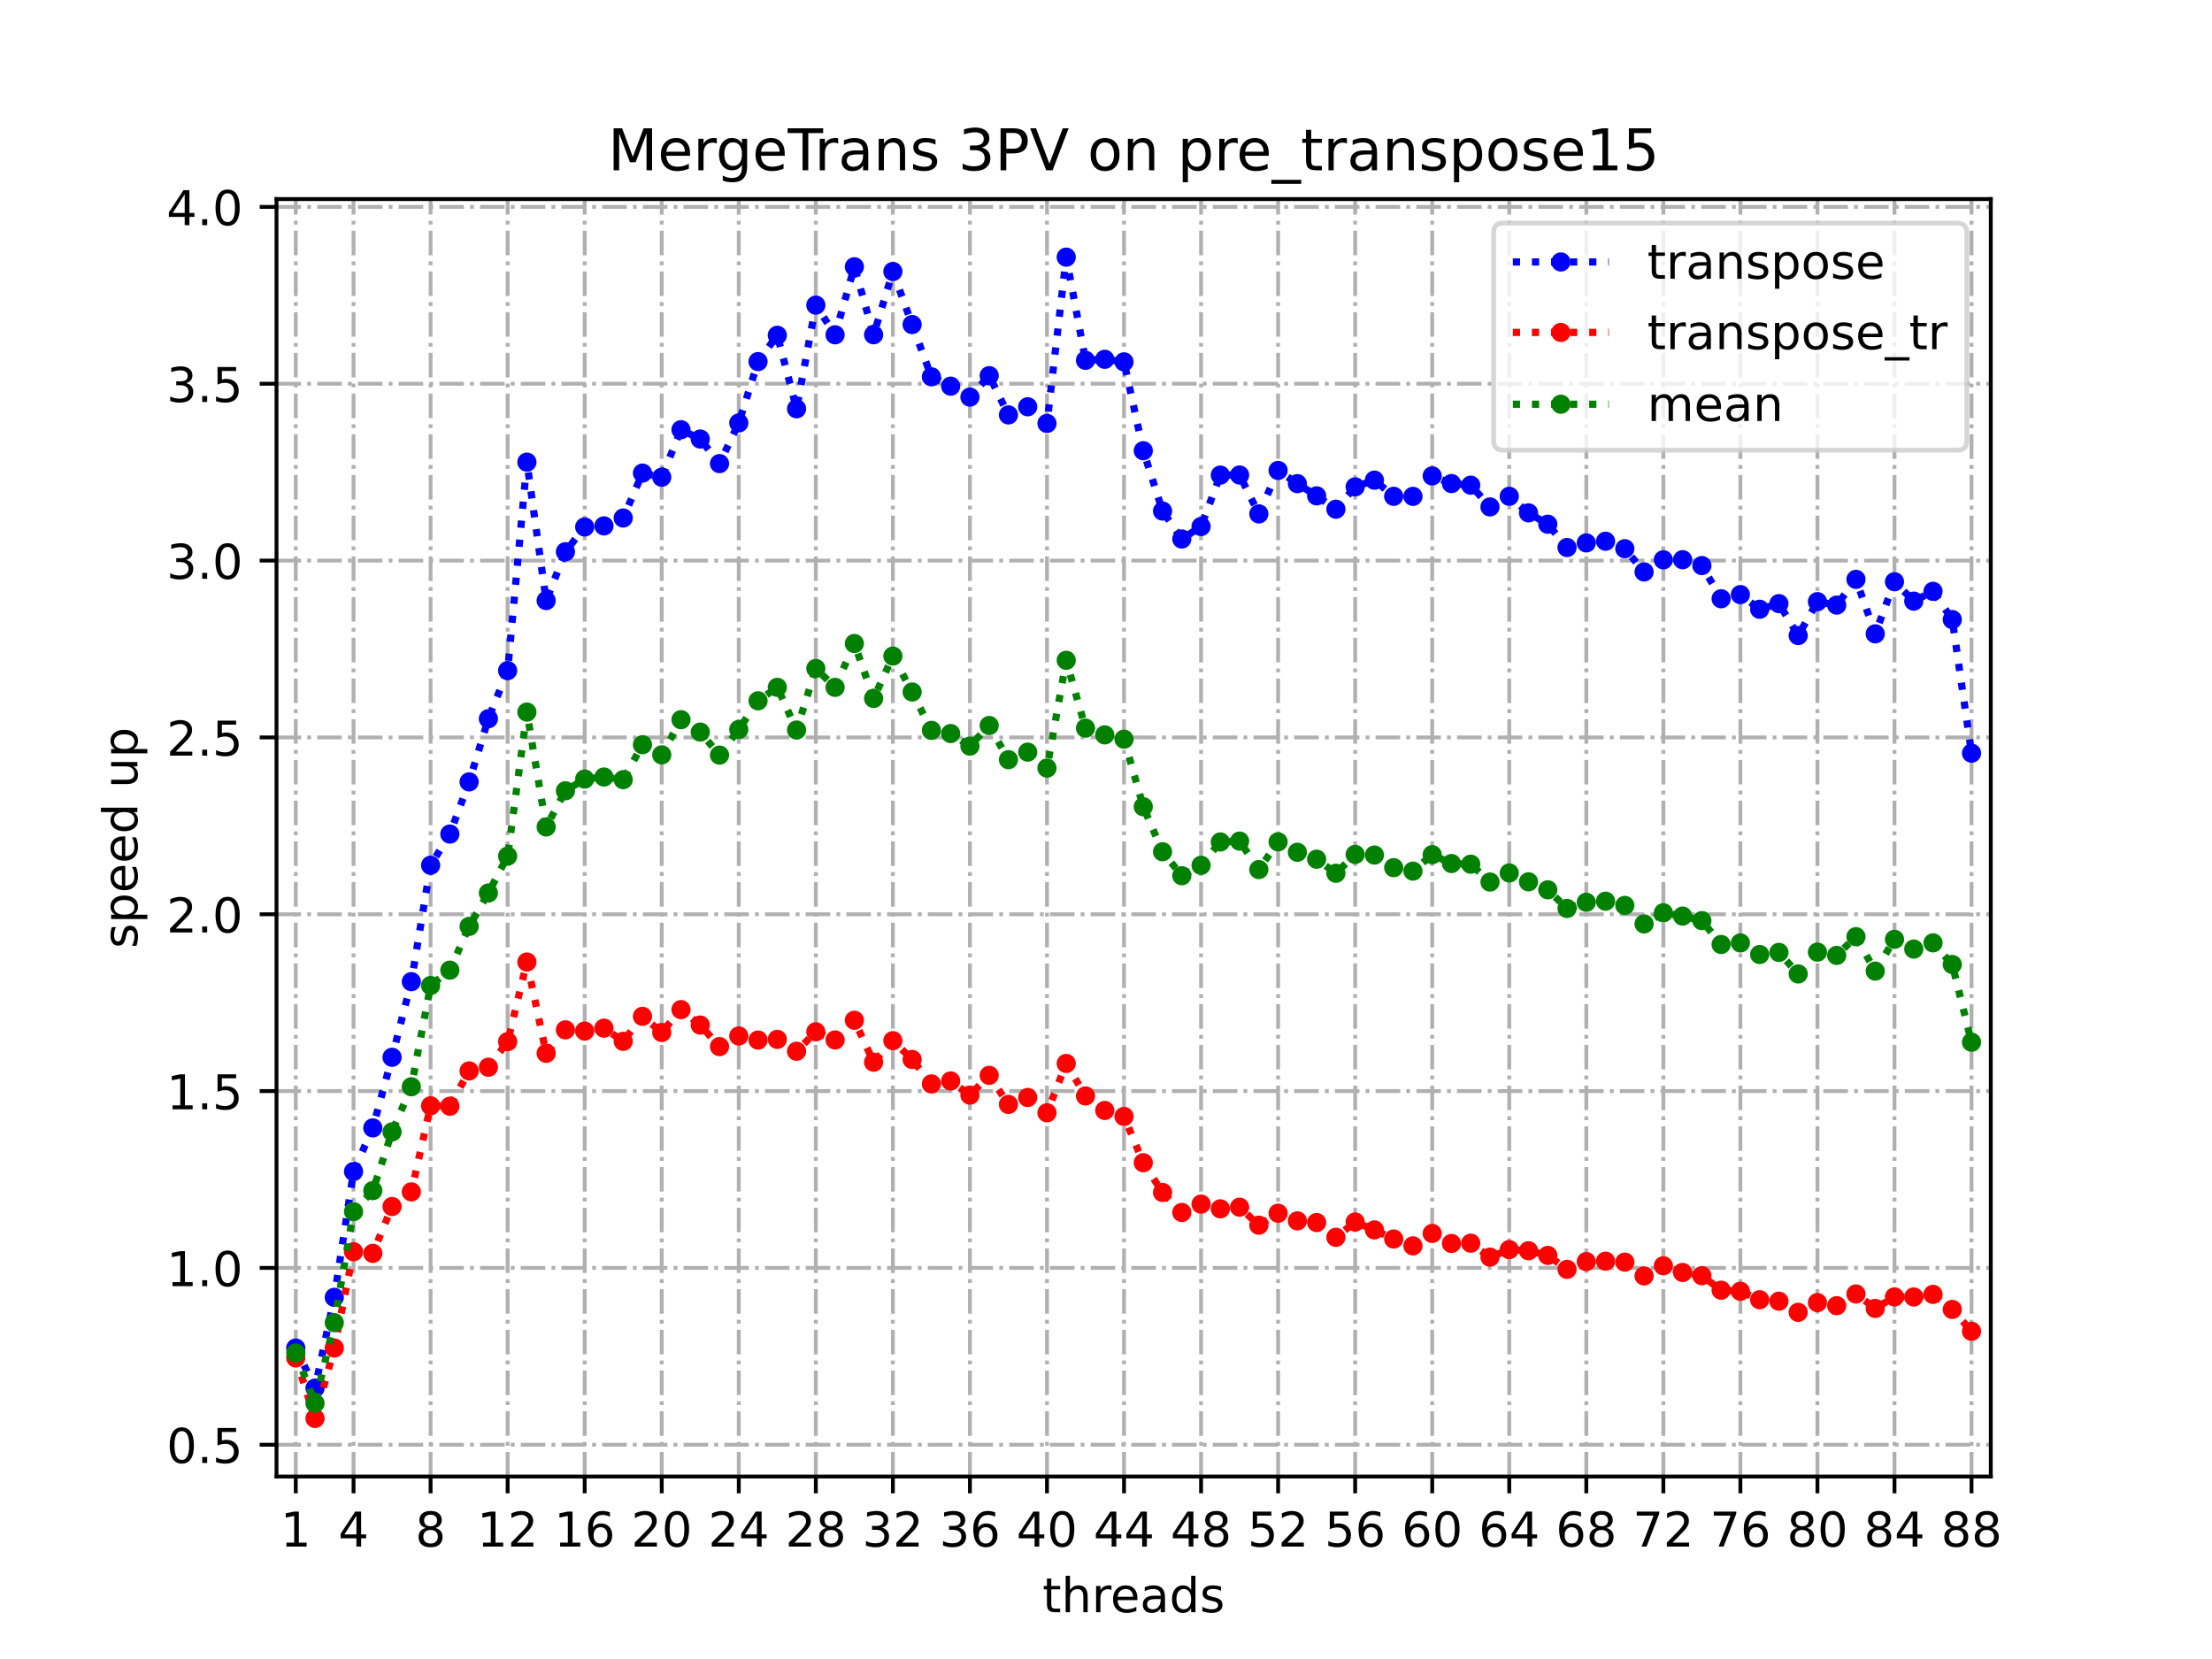 <?xml version="1.0" encoding="utf-8" standalone="no"?>
<!DOCTYPE svg PUBLIC "-//W3C//DTD SVG 1.1//EN"
  "http://www.w3.org/Graphics/SVG/1.1/DTD/svg11.dtd">
<!-- Created with matplotlib (https://matplotlib.org/) -->
<svg height="345.6pt" version="1.1" viewBox="0 0 460.8 345.6" width="460.8pt" xmlns="http://www.w3.org/2000/svg" xmlns:xlink="http://www.w3.org/1999/xlink">
 <defs>
  <style type="text/css">
*{stroke-linecap:butt;stroke-linejoin:round;}
  </style>
 </defs>
 <g id="figure_1">
  <g id="patch_1">
   <path d="M 0 345.6 
L 460.8 345.6 
L 460.8 0 
L 0 0 
z
" style="fill:#ffffff;"/>
  </g>
  <g id="axes_1">
   <g id="patch_2">
    <path d="M 57.6 307.584 
L 414.72 307.584 
L 414.72 41.472 
L 57.6 41.472 
z
" style="fill:#ffffff;"/>
   </g>
   <g id="matplotlib.axis_1">
    <g id="xtick_1">
     <g id="line2d_1">
      <path clip-path="url(#p67de64eae2)" d="M 61.613 307.584 
L 61.613 41.472 
" style="fill:none;stroke:#b0b0b0;stroke-dasharray:5.12,1.28,0.8,1.28;stroke-dashoffset:0;stroke-width:0.8;"/>
     </g>
     <g id="line2d_2">
      <defs>
       <path d="M 0 0 
L 0 3.5 
" id="m463477df61" style="stroke:#000000;stroke-width:0.8;"/>
      </defs>
      <g>
       <use style="stroke:#000000;stroke-width:0.8;" x="61.613" xlink:href="#m463477df61" y="307.584"/>
      </g>
     </g>
     <g id="text_1">
      <!-- 1 -->
      <defs>
       <path d="M 12.406 8.297 
L 28.516 8.297 
L 28.516 63.922 
L 10.984 60.406 
L 10.984 69.391 
L 28.422 72.906 
L 38.281 72.906 
L 38.281 8.297 
L 54.391 8.297 
L 54.391 0 
L 12.406 0 
z
" id="DejaVuSans-49"/>
      </defs>
      <g transform="translate(58.431 322.182)scale(0.1 -0.1)">
       <use xlink:href="#DejaVuSans-49"/>
      </g>
     </g>
    </g>
    <g id="xtick_2">
     <g id="line2d_3">
      <path clip-path="url(#p67de64eae2)" d="M 73.65 307.584 
L 73.65 41.472 
" style="fill:none;stroke:#b0b0b0;stroke-dasharray:5.12,1.28,0.8,1.28;stroke-dashoffset:0;stroke-width:0.8;"/>
     </g>
     <g id="line2d_4">
      <g>
       <use style="stroke:#000000;stroke-width:0.8;" x="73.65" xlink:href="#m463477df61" y="307.584"/>
      </g>
     </g>
     <g id="text_2">
      <!-- 4 -->
      <defs>
       <path d="M 37.797 64.312 
L 12.891 25.391 
L 37.797 25.391 
z
M 35.203 72.906 
L 47.609 72.906 
L 47.609 25.391 
L 58.016 25.391 
L 58.016 17.188 
L 47.609 17.188 
L 47.609 0 
L 37.797 0 
L 37.797 17.188 
L 4.891 17.188 
L 4.891 26.703 
z
" id="DejaVuSans-52"/>
      </defs>
      <g transform="translate(70.469 322.182)scale(0.1 -0.1)">
       <use xlink:href="#DejaVuSans-52"/>
      </g>
     </g>
    </g>
    <g id="xtick_3">
     <g id="line2d_5">
      <path clip-path="url(#p67de64eae2)" d="M 89.701 307.584 
L 89.701 41.472 
" style="fill:none;stroke:#b0b0b0;stroke-dasharray:5.12,1.28,0.8,1.28;stroke-dashoffset:0;stroke-width:0.8;"/>
     </g>
     <g id="line2d_6">
      <g>
       <use style="stroke:#000000;stroke-width:0.8;" x="89.701" xlink:href="#m463477df61" y="307.584"/>
      </g>
     </g>
     <g id="text_3">
      <!-- 8 -->
      <defs>
       <path d="M 31.781 34.625 
Q 24.75 34.625 20.719 30.859 
Q 16.703 27.094 16.703 20.516 
Q 16.703 13.922 20.719 10.156 
Q 24.75 6.391 31.781 6.391 
Q 38.812 6.391 42.859 10.172 
Q 46.922 13.969 46.922 20.516 
Q 46.922 27.094 42.891 30.859 
Q 38.875 34.625 31.781 34.625 
z
M 21.922 38.812 
Q 15.578 40.375 12.031 44.719 
Q 8.5 49.078 8.5 55.328 
Q 8.5 64.062 14.719 69.141 
Q 20.953 74.219 31.781 74.219 
Q 42.672 74.219 48.875 69.141 
Q 55.078 64.062 55.078 55.328 
Q 55.078 49.078 51.531 44.719 
Q 48 40.375 41.703 38.812 
Q 48.828 37.156 52.797 32.312 
Q 56.781 27.484 56.781 20.516 
Q 56.781 9.906 50.312 4.234 
Q 43.844 -1.422 31.781 -1.422 
Q 19.734 -1.422 13.25 4.234 
Q 6.781 9.906 6.781 20.516 
Q 6.781 27.484 10.781 32.312 
Q 14.797 37.156 21.922 38.812 
z
M 18.312 54.391 
Q 18.312 48.734 21.844 45.562 
Q 25.391 42.391 31.781 42.391 
Q 38.141 42.391 41.719 45.562 
Q 45.312 48.734 45.312 54.391 
Q 45.312 60.062 41.719 63.234 
Q 38.141 66.406 31.781 66.406 
Q 25.391 66.406 21.844 63.234 
Q 18.312 60.062 18.312 54.391 
z
" id="DejaVuSans-56"/>
      </defs>
      <g transform="translate(86.519 322.182)scale(0.1 -0.1)">
       <use xlink:href="#DejaVuSans-56"/>
      </g>
     </g>
    </g>
    <g id="xtick_4">
     <g id="line2d_7">
      <path clip-path="url(#p67de64eae2)" d="M 105.751 307.584 
L 105.751 41.472 
" style="fill:none;stroke:#b0b0b0;stroke-dasharray:5.12,1.28,0.8,1.28;stroke-dashoffset:0;stroke-width:0.8;"/>
     </g>
     <g id="line2d_8">
      <g>
       <use style="stroke:#000000;stroke-width:0.8;" x="105.751" xlink:href="#m463477df61" y="307.584"/>
      </g>
     </g>
     <g id="text_4">
      <!-- 12 -->
      <defs>
       <path d="M 19.188 8.297 
L 53.609 8.297 
L 53.609 0 
L 7.328 0 
L 7.328 8.297 
Q 12.938 14.109 22.625 23.891 
Q 32.328 33.688 34.812 36.531 
Q 39.547 41.844 41.422 45.531 
Q 43.312 49.219 43.312 52.781 
Q 43.312 58.594 39.234 62.25 
Q 35.156 65.922 28.609 65.922 
Q 23.969 65.922 18.812 64.312 
Q 13.672 62.703 7.812 59.422 
L 7.812 69.391 
Q 13.766 71.781 18.938 73 
Q 24.125 74.219 28.422 74.219 
Q 39.75 74.219 46.484 68.547 
Q 53.219 62.891 53.219 53.422 
Q 53.219 48.922 51.531 44.891 
Q 49.859 40.875 45.406 35.406 
Q 44.188 33.984 37.641 27.219 
Q 31.109 20.453 19.188 8.297 
z
" id="DejaVuSans-50"/>
      </defs>
      <g transform="translate(99.389 322.182)scale(0.1 -0.1)">
       <use xlink:href="#DejaVuSans-49"/>
       <use x="63.623" xlink:href="#DejaVuSans-50"/>
      </g>
     </g>
    </g>
    <g id="xtick_5">
     <g id="line2d_9">
      <path clip-path="url(#p67de64eae2)" d="M 121.801 307.584 
L 121.801 41.472 
" style="fill:none;stroke:#b0b0b0;stroke-dasharray:5.12,1.28,0.8,1.28;stroke-dashoffset:0;stroke-width:0.8;"/>
     </g>
     <g id="line2d_10">
      <g>
       <use style="stroke:#000000;stroke-width:0.8;" x="121.801" xlink:href="#m463477df61" y="307.584"/>
      </g>
     </g>
     <g id="text_5">
      <!-- 16 -->
      <defs>
       <path d="M 33.016 40.375 
Q 26.375 40.375 22.484 35.828 
Q 18.609 31.297 18.609 23.391 
Q 18.609 15.531 22.484 10.953 
Q 26.375 6.391 33.016 6.391 
Q 39.656 6.391 43.531 10.953 
Q 47.406 15.531 47.406 23.391 
Q 47.406 31.297 43.531 35.828 
Q 39.656 40.375 33.016 40.375 
z
M 52.594 71.297 
L 52.594 62.312 
Q 48.875 64.062 45.094 64.984 
Q 41.312 65.922 37.594 65.922 
Q 27.828 65.922 22.672 59.328 
Q 17.531 52.734 16.797 39.406 
Q 19.672 43.656 24.016 45.922 
Q 28.375 48.188 33.594 48.188 
Q 44.578 48.188 50.953 41.516 
Q 57.328 34.859 57.328 23.391 
Q 57.328 12.156 50.688 5.359 
Q 44.047 -1.422 33.016 -1.422 
Q 20.359 -1.422 13.672 8.266 
Q 6.984 17.969 6.984 36.375 
Q 6.984 53.656 15.188 63.938 
Q 23.391 74.219 37.203 74.219 
Q 40.922 74.219 44.703 73.484 
Q 48.484 72.75 52.594 71.297 
z
" id="DejaVuSans-54"/>
      </defs>
      <g transform="translate(115.439 322.182)scale(0.1 -0.1)">
       <use xlink:href="#DejaVuSans-49"/>
       <use x="63.623" xlink:href="#DejaVuSans-54"/>
      </g>
     </g>
    </g>
    <g id="xtick_6">
     <g id="line2d_11">
      <path clip-path="url(#p67de64eae2)" d="M 137.852 307.584 
L 137.852 41.472 
" style="fill:none;stroke:#b0b0b0;stroke-dasharray:5.12,1.28,0.8,1.28;stroke-dashoffset:0;stroke-width:0.8;"/>
     </g>
     <g id="line2d_12">
      <g>
       <use style="stroke:#000000;stroke-width:0.8;" x="137.852" xlink:href="#m463477df61" y="307.584"/>
      </g>
     </g>
     <g id="text_6">
      <!-- 20 -->
      <defs>
       <path d="M 31.781 66.406 
Q 24.172 66.406 20.328 58.906 
Q 16.5 51.422 16.5 36.375 
Q 16.5 21.391 20.328 13.891 
Q 24.172 6.391 31.781 6.391 
Q 39.453 6.391 43.281 13.891 
Q 47.125 21.391 47.125 36.375 
Q 47.125 51.422 43.281 58.906 
Q 39.453 66.406 31.781 66.406 
z
M 31.781 74.219 
Q 44.047 74.219 50.516 64.516 
Q 56.984 54.828 56.984 36.375 
Q 56.984 17.969 50.516 8.266 
Q 44.047 -1.422 31.781 -1.422 
Q 19.531 -1.422 13.062 8.266 
Q 6.594 17.969 6.594 36.375 
Q 6.594 54.828 13.062 64.516 
Q 19.531 74.219 31.781 74.219 
z
" id="DejaVuSans-48"/>
      </defs>
      <g transform="translate(131.489 322.182)scale(0.1 -0.1)">
       <use xlink:href="#DejaVuSans-50"/>
       <use x="63.623" xlink:href="#DejaVuSans-48"/>
      </g>
     </g>
    </g>
    <g id="xtick_7">
     <g id="line2d_13">
      <path clip-path="url(#p67de64eae2)" d="M 153.902 307.584 
L 153.902 41.472 
" style="fill:none;stroke:#b0b0b0;stroke-dasharray:5.12,1.28,0.8,1.28;stroke-dashoffset:0;stroke-width:0.8;"/>
     </g>
     <g id="line2d_14">
      <g>
       <use style="stroke:#000000;stroke-width:0.8;" x="153.902" xlink:href="#m463477df61" y="307.584"/>
      </g>
     </g>
     <g id="text_7">
      <!-- 24 -->
      <g transform="translate(147.54 322.182)scale(0.1 -0.1)">
       <use xlink:href="#DejaVuSans-50"/>
       <use x="63.623" xlink:href="#DejaVuSans-52"/>
      </g>
     </g>
    </g>
    <g id="xtick_8">
     <g id="line2d_15">
      <path clip-path="url(#p67de64eae2)" d="M 169.952 307.584 
L 169.952 41.472 
" style="fill:none;stroke:#b0b0b0;stroke-dasharray:5.12,1.28,0.8,1.28;stroke-dashoffset:0;stroke-width:0.8;"/>
     </g>
     <g id="line2d_16">
      <g>
       <use style="stroke:#000000;stroke-width:0.8;" x="169.952" xlink:href="#m463477df61" y="307.584"/>
      </g>
     </g>
     <g id="text_8">
      <!-- 28 -->
      <g transform="translate(163.59 322.182)scale(0.1 -0.1)">
       <use xlink:href="#DejaVuSans-50"/>
       <use x="63.623" xlink:href="#DejaVuSans-56"/>
      </g>
     </g>
    </g>
    <g id="xtick_9">
     <g id="line2d_17">
      <path clip-path="url(#p67de64eae2)" d="M 186.003 307.584 
L 186.003 41.472 
" style="fill:none;stroke:#b0b0b0;stroke-dasharray:5.12,1.28,0.8,1.28;stroke-dashoffset:0;stroke-width:0.8;"/>
     </g>
     <g id="line2d_18">
      <g>
       <use style="stroke:#000000;stroke-width:0.8;" x="186.003" xlink:href="#m463477df61" y="307.584"/>
      </g>
     </g>
     <g id="text_9">
      <!-- 32 -->
      <defs>
       <path d="M 40.578 39.312 
Q 47.656 37.797 51.625 33 
Q 55.609 28.219 55.609 21.188 
Q 55.609 10.406 48.188 4.484 
Q 40.766 -1.422 27.094 -1.422 
Q 22.516 -1.422 17.656 -0.516 
Q 12.797 0.391 7.625 2.203 
L 7.625 11.719 
Q 11.719 9.328 16.594 8.109 
Q 21.484 6.891 26.812 6.891 
Q 36.078 6.891 40.938 10.547 
Q 45.797 14.203 45.797 21.188 
Q 45.797 27.641 41.281 31.266 
Q 36.766 34.906 28.719 34.906 
L 20.219 34.906 
L 20.219 43.016 
L 29.109 43.016 
Q 36.375 43.016 40.234 45.922 
Q 44.094 48.828 44.094 54.297 
Q 44.094 59.906 40.109 62.906 
Q 36.141 65.922 28.719 65.922 
Q 24.656 65.922 20.016 65.031 
Q 15.375 64.156 9.812 62.312 
L 9.812 71.094 
Q 15.438 72.656 20.344 73.438 
Q 25.25 74.219 29.594 74.219 
Q 40.828 74.219 47.359 69.109 
Q 53.906 64.016 53.906 55.328 
Q 53.906 49.266 50.438 45.094 
Q 46.969 40.922 40.578 39.312 
z
" id="DejaVuSans-51"/>
      </defs>
      <g transform="translate(179.64 322.182)scale(0.1 -0.1)">
       <use xlink:href="#DejaVuSans-51"/>
       <use x="63.623" xlink:href="#DejaVuSans-50"/>
      </g>
     </g>
    </g>
    <g id="xtick_10">
     <g id="line2d_19">
      <path clip-path="url(#p67de64eae2)" d="M 202.053 307.584 
L 202.053 41.472 
" style="fill:none;stroke:#b0b0b0;stroke-dasharray:5.12,1.28,0.8,1.28;stroke-dashoffset:0;stroke-width:0.8;"/>
     </g>
     <g id="line2d_20">
      <g>
       <use style="stroke:#000000;stroke-width:0.8;" x="202.053" xlink:href="#m463477df61" y="307.584"/>
      </g>
     </g>
     <g id="text_10">
      <!-- 36 -->
      <g transform="translate(195.691 322.182)scale(0.1 -0.1)">
       <use xlink:href="#DejaVuSans-51"/>
       <use x="63.623" xlink:href="#DejaVuSans-54"/>
      </g>
     </g>
    </g>
    <g id="xtick_11">
     <g id="line2d_21">
      <path clip-path="url(#p67de64eae2)" d="M 218.103 307.584 
L 218.103 41.472 
" style="fill:none;stroke:#b0b0b0;stroke-dasharray:5.12,1.28,0.8,1.28;stroke-dashoffset:0;stroke-width:0.8;"/>
     </g>
     <g id="line2d_22">
      <g>
       <use style="stroke:#000000;stroke-width:0.8;" x="218.103" xlink:href="#m463477df61" y="307.584"/>
      </g>
     </g>
     <g id="text_11">
      <!-- 40 -->
      <g transform="translate(211.741 322.182)scale(0.1 -0.1)">
       <use xlink:href="#DejaVuSans-52"/>
       <use x="63.623" xlink:href="#DejaVuSans-48"/>
      </g>
     </g>
    </g>
    <g id="xtick_12">
     <g id="line2d_23">
      <path clip-path="url(#p67de64eae2)" d="M 234.154 307.584 
L 234.154 41.472 
" style="fill:none;stroke:#b0b0b0;stroke-dasharray:5.12,1.28,0.8,1.28;stroke-dashoffset:0;stroke-width:0.8;"/>
     </g>
     <g id="line2d_24">
      <g>
       <use style="stroke:#000000;stroke-width:0.8;" x="234.154" xlink:href="#m463477df61" y="307.584"/>
      </g>
     </g>
     <g id="text_12">
      <!-- 44 -->
      <g transform="translate(227.791 322.182)scale(0.1 -0.1)">
       <use xlink:href="#DejaVuSans-52"/>
       <use x="63.623" xlink:href="#DejaVuSans-52"/>
      </g>
     </g>
    </g>
    <g id="xtick_13">
     <g id="line2d_25">
      <path clip-path="url(#p67de64eae2)" d="M 250.204 307.584 
L 250.204 41.472 
" style="fill:none;stroke:#b0b0b0;stroke-dasharray:5.12,1.28,0.8,1.28;stroke-dashoffset:0;stroke-width:0.8;"/>
     </g>
     <g id="line2d_26">
      <g>
       <use style="stroke:#000000;stroke-width:0.8;" x="250.204" xlink:href="#m463477df61" y="307.584"/>
      </g>
     </g>
     <g id="text_13">
      <!-- 48 -->
      <g transform="translate(243.842 322.182)scale(0.1 -0.1)">
       <use xlink:href="#DejaVuSans-52"/>
       <use x="63.623" xlink:href="#DejaVuSans-56"/>
      </g>
     </g>
    </g>
    <g id="xtick_14">
     <g id="line2d_27">
      <path clip-path="url(#p67de64eae2)" d="M 266.254 307.584 
L 266.254 41.472 
" style="fill:none;stroke:#b0b0b0;stroke-dasharray:5.12,1.28,0.8,1.28;stroke-dashoffset:0;stroke-width:0.8;"/>
     </g>
     <g id="line2d_28">
      <g>
       <use style="stroke:#000000;stroke-width:0.8;" x="266.254" xlink:href="#m463477df61" y="307.584"/>
      </g>
     </g>
     <g id="text_14">
      <!-- 52 -->
      <defs>
       <path d="M 10.797 72.906 
L 49.516 72.906 
L 49.516 64.594 
L 19.828 64.594 
L 19.828 46.734 
Q 21.969 47.469 24.109 47.828 
Q 26.266 48.188 28.422 48.188 
Q 40.625 48.188 47.75 41.5 
Q 54.891 34.812 54.891 23.391 
Q 54.891 11.625 47.562 5.094 
Q 40.234 -1.422 26.906 -1.422 
Q 22.312 -1.422 17.547 -0.641 
Q 12.797 0.141 7.719 1.703 
L 7.719 11.625 
Q 12.109 9.234 16.797 8.062 
Q 21.484 6.891 26.703 6.891 
Q 35.156 6.891 40.078 11.328 
Q 45.016 15.766 45.016 23.391 
Q 45.016 31 40.078 35.438 
Q 35.156 39.891 26.703 39.891 
Q 22.75 39.891 18.812 39.016 
Q 14.891 38.141 10.797 36.281 
z
" id="DejaVuSans-53"/>
      </defs>
      <g transform="translate(259.892 322.182)scale(0.1 -0.1)">
       <use xlink:href="#DejaVuSans-53"/>
       <use x="63.623" xlink:href="#DejaVuSans-50"/>
      </g>
     </g>
    </g>
    <g id="xtick_15">
     <g id="line2d_29">
      <path clip-path="url(#p67de64eae2)" d="M 282.305 307.584 
L 282.305 41.472 
" style="fill:none;stroke:#b0b0b0;stroke-dasharray:5.12,1.28,0.8,1.28;stroke-dashoffset:0;stroke-width:0.8;"/>
     </g>
     <g id="line2d_30">
      <g>
       <use style="stroke:#000000;stroke-width:0.8;" x="282.305" xlink:href="#m463477df61" y="307.584"/>
      </g>
     </g>
     <g id="text_15">
      <!-- 56 -->
      <g transform="translate(275.942 322.182)scale(0.1 -0.1)">
       <use xlink:href="#DejaVuSans-53"/>
       <use x="63.623" xlink:href="#DejaVuSans-54"/>
      </g>
     </g>
    </g>
    <g id="xtick_16">
     <g id="line2d_31">
      <path clip-path="url(#p67de64eae2)" d="M 298.355 307.584 
L 298.355 41.472 
" style="fill:none;stroke:#b0b0b0;stroke-dasharray:5.12,1.28,0.8,1.28;stroke-dashoffset:0;stroke-width:0.8;"/>
     </g>
     <g id="line2d_32">
      <g>
       <use style="stroke:#000000;stroke-width:0.8;" x="298.355" xlink:href="#m463477df61" y="307.584"/>
      </g>
     </g>
     <g id="text_16">
      <!-- 60 -->
      <g transform="translate(291.993 322.182)scale(0.1 -0.1)">
       <use xlink:href="#DejaVuSans-54"/>
       <use x="63.623" xlink:href="#DejaVuSans-48"/>
      </g>
     </g>
    </g>
    <g id="xtick_17">
     <g id="line2d_33">
      <path clip-path="url(#p67de64eae2)" d="M 314.405 307.584 
L 314.405 41.472 
" style="fill:none;stroke:#b0b0b0;stroke-dasharray:5.12,1.28,0.8,1.28;stroke-dashoffset:0;stroke-width:0.8;"/>
     </g>
     <g id="line2d_34">
      <g>
       <use style="stroke:#000000;stroke-width:0.8;" x="314.405" xlink:href="#m463477df61" y="307.584"/>
      </g>
     </g>
     <g id="text_17">
      <!-- 64 -->
      <g transform="translate(308.043 322.182)scale(0.1 -0.1)">
       <use xlink:href="#DejaVuSans-54"/>
       <use x="63.623" xlink:href="#DejaVuSans-52"/>
      </g>
     </g>
    </g>
    <g id="xtick_18">
     <g id="line2d_35">
      <path clip-path="url(#p67de64eae2)" d="M 330.456 307.584 
L 330.456 41.472 
" style="fill:none;stroke:#b0b0b0;stroke-dasharray:5.12,1.28,0.8,1.28;stroke-dashoffset:0;stroke-width:0.8;"/>
     </g>
     <g id="line2d_36">
      <g>
       <use style="stroke:#000000;stroke-width:0.8;" x="330.456" xlink:href="#m463477df61" y="307.584"/>
      </g>
     </g>
     <g id="text_18">
      <!-- 68 -->
      <g transform="translate(324.093 322.182)scale(0.1 -0.1)">
       <use xlink:href="#DejaVuSans-54"/>
       <use x="63.623" xlink:href="#DejaVuSans-56"/>
      </g>
     </g>
    </g>
    <g id="xtick_19">
     <g id="line2d_37">
      <path clip-path="url(#p67de64eae2)" d="M 346.506 307.584 
L 346.506 41.472 
" style="fill:none;stroke:#b0b0b0;stroke-dasharray:5.12,1.28,0.8,1.28;stroke-dashoffset:0;stroke-width:0.8;"/>
     </g>
     <g id="line2d_38">
      <g>
       <use style="stroke:#000000;stroke-width:0.8;" x="346.506" xlink:href="#m463477df61" y="307.584"/>
      </g>
     </g>
     <g id="text_19">
      <!-- 72 -->
      <defs>
       <path d="M 8.203 72.906 
L 55.078 72.906 
L 55.078 68.703 
L 28.609 0 
L 18.312 0 
L 43.219 64.594 
L 8.203 64.594 
z
" id="DejaVuSans-55"/>
      </defs>
      <g transform="translate(340.144 322.182)scale(0.1 -0.1)">
       <use xlink:href="#DejaVuSans-55"/>
       <use x="63.623" xlink:href="#DejaVuSans-50"/>
      </g>
     </g>
    </g>
    <g id="xtick_20">
     <g id="line2d_39">
      <path clip-path="url(#p67de64eae2)" d="M 362.556 307.584 
L 362.556 41.472 
" style="fill:none;stroke:#b0b0b0;stroke-dasharray:5.12,1.28,0.8,1.28;stroke-dashoffset:0;stroke-width:0.8;"/>
     </g>
     <g id="line2d_40">
      <g>
       <use style="stroke:#000000;stroke-width:0.8;" x="362.556" xlink:href="#m463477df61" y="307.584"/>
      </g>
     </g>
     <g id="text_20">
      <!-- 76 -->
      <g transform="translate(356.194 322.182)scale(0.1 -0.1)">
       <use xlink:href="#DejaVuSans-55"/>
       <use x="63.623" xlink:href="#DejaVuSans-54"/>
      </g>
     </g>
    </g>
    <g id="xtick_21">
     <g id="line2d_41">
      <path clip-path="url(#p67de64eae2)" d="M 378.607 307.584 
L 378.607 41.472 
" style="fill:none;stroke:#b0b0b0;stroke-dasharray:5.12,1.28,0.8,1.28;stroke-dashoffset:0;stroke-width:0.8;"/>
     </g>
     <g id="line2d_42">
      <g>
       <use style="stroke:#000000;stroke-width:0.8;" x="378.607" xlink:href="#m463477df61" y="307.584"/>
      </g>
     </g>
     <g id="text_21">
      <!-- 80 -->
      <g transform="translate(372.244 322.182)scale(0.1 -0.1)">
       <use xlink:href="#DejaVuSans-56"/>
       <use x="63.623" xlink:href="#DejaVuSans-48"/>
      </g>
     </g>
    </g>
    <g id="xtick_22">
     <g id="line2d_43">
      <path clip-path="url(#p67de64eae2)" d="M 394.657 307.584 
L 394.657 41.472 
" style="fill:none;stroke:#b0b0b0;stroke-dasharray:5.12,1.28,0.8,1.28;stroke-dashoffset:0;stroke-width:0.8;"/>
     </g>
     <g id="line2d_44">
      <g>
       <use style="stroke:#000000;stroke-width:0.8;" x="394.657" xlink:href="#m463477df61" y="307.584"/>
      </g>
     </g>
     <g id="text_22">
      <!-- 84 -->
      <g transform="translate(388.295 322.182)scale(0.1 -0.1)">
       <use xlink:href="#DejaVuSans-56"/>
       <use x="63.623" xlink:href="#DejaVuSans-52"/>
      </g>
     </g>
    </g>
    <g id="xtick_23">
     <g id="line2d_45">
      <path clip-path="url(#p67de64eae2)" d="M 410.707 307.584 
L 410.707 41.472 
" style="fill:none;stroke:#b0b0b0;stroke-dasharray:5.12,1.28,0.8,1.28;stroke-dashoffset:0;stroke-width:0.8;"/>
     </g>
     <g id="line2d_46">
      <g>
       <use style="stroke:#000000;stroke-width:0.8;" x="410.707" xlink:href="#m463477df61" y="307.584"/>
      </g>
     </g>
     <g id="text_23">
      <!-- 88 -->
      <g transform="translate(404.345 322.182)scale(0.1 -0.1)">
       <use xlink:href="#DejaVuSans-56"/>
       <use x="63.623" xlink:href="#DejaVuSans-56"/>
      </g>
     </g>
    </g>
    <g id="text_24">
     <!-- threads -->
     <defs>
      <path d="M 18.312 70.219 
L 18.312 54.688 
L 36.812 54.688 
L 36.812 47.703 
L 18.312 47.703 
L 18.312 18.016 
Q 18.312 11.328 20.141 9.422 
Q 21.969 7.516 27.594 7.516 
L 36.812 7.516 
L 36.812 0 
L 27.594 0 
Q 17.188 0 13.234 3.875 
Q 9.281 7.766 9.281 18.016 
L 9.281 47.703 
L 2.688 47.703 
L 2.688 54.688 
L 9.281 54.688 
L 9.281 70.219 
z
" id="DejaVuSans-116"/>
      <path d="M 54.891 33.016 
L 54.891 0 
L 45.906 0 
L 45.906 32.719 
Q 45.906 40.484 42.875 44.328 
Q 39.844 48.188 33.797 48.188 
Q 26.516 48.188 22.312 43.547 
Q 18.109 38.922 18.109 30.906 
L 18.109 0 
L 9.078 0 
L 9.078 75.984 
L 18.109 75.984 
L 18.109 46.188 
Q 21.344 51.125 25.703 53.562 
Q 30.078 56 35.797 56 
Q 45.219 56 50.047 50.172 
Q 54.891 44.344 54.891 33.016 
z
" id="DejaVuSans-104"/>
      <path d="M 41.109 46.297 
Q 39.594 47.172 37.812 47.578 
Q 36.031 48 33.891 48 
Q 26.266 48 22.188 43.047 
Q 18.109 38.094 18.109 28.812 
L 18.109 0 
L 9.078 0 
L 9.078 54.688 
L 18.109 54.688 
L 18.109 46.188 
Q 20.953 51.172 25.484 53.578 
Q 30.031 56 36.531 56 
Q 37.453 56 38.578 55.875 
Q 39.703 55.766 41.062 55.516 
z
" id="DejaVuSans-114"/>
      <path d="M 56.203 29.594 
L 56.203 25.203 
L 14.891 25.203 
Q 15.484 15.922 20.484 11.062 
Q 25.484 6.203 34.422 6.203 
Q 39.594 6.203 44.453 7.469 
Q 49.312 8.734 54.109 11.281 
L 54.109 2.781 
Q 49.266 0.734 44.188 -0.344 
Q 39.109 -1.422 33.891 -1.422 
Q 20.797 -1.422 13.156 6.188 
Q 5.516 13.812 5.516 26.812 
Q 5.516 40.234 12.766 48.109 
Q 20.016 56 32.328 56 
Q 43.359 56 49.781 48.891 
Q 56.203 41.797 56.203 29.594 
z
M 47.219 32.234 
Q 47.125 39.594 43.094 43.984 
Q 39.062 48.391 32.422 48.391 
Q 24.906 48.391 20.391 44.141 
Q 15.875 39.891 15.188 32.172 
z
" id="DejaVuSans-101"/>
      <path d="M 34.281 27.484 
Q 23.391 27.484 19.188 25 
Q 14.984 22.516 14.984 16.5 
Q 14.984 11.719 18.141 8.906 
Q 21.297 6.109 26.703 6.109 
Q 34.188 6.109 38.703 11.406 
Q 43.219 16.703 43.219 25.484 
L 43.219 27.484 
z
M 52.203 31.203 
L 52.203 0 
L 43.219 0 
L 43.219 8.297 
Q 40.141 3.328 35.547 0.953 
Q 30.953 -1.422 24.312 -1.422 
Q 15.922 -1.422 10.953 3.297 
Q 6 8.016 6 15.922 
Q 6 25.141 12.172 29.828 
Q 18.359 34.516 30.609 34.516 
L 43.219 34.516 
L 43.219 35.406 
Q 43.219 41.609 39.141 45 
Q 35.062 48.391 27.688 48.391 
Q 23 48.391 18.547 47.266 
Q 14.109 46.141 10.016 43.891 
L 10.016 52.203 
Q 14.938 54.109 19.578 55.047 
Q 24.219 56 28.609 56 
Q 40.484 56 46.344 49.844 
Q 52.203 43.703 52.203 31.203 
z
" id="DejaVuSans-97"/>
      <path d="M 45.406 46.391 
L 45.406 75.984 
L 54.391 75.984 
L 54.391 0 
L 45.406 0 
L 45.406 8.203 
Q 42.578 3.328 38.25 0.953 
Q 33.938 -1.422 27.875 -1.422 
Q 17.969 -1.422 11.734 6.484 
Q 5.516 14.406 5.516 27.297 
Q 5.516 40.188 11.734 48.094 
Q 17.969 56 27.875 56 
Q 33.938 56 38.25 53.625 
Q 42.578 51.266 45.406 46.391 
z
M 14.797 27.297 
Q 14.797 17.391 18.875 11.75 
Q 22.953 6.109 30.078 6.109 
Q 37.203 6.109 41.297 11.75 
Q 45.406 17.391 45.406 27.297 
Q 45.406 37.203 41.297 42.844 
Q 37.203 48.484 30.078 48.484 
Q 22.953 48.484 18.875 42.844 
Q 14.797 37.203 14.797 27.297 
z
" id="DejaVuSans-100"/>
      <path d="M 44.281 53.078 
L 44.281 44.578 
Q 40.484 46.531 36.375 47.5 
Q 32.281 48.484 27.875 48.484 
Q 21.188 48.484 17.844 46.438 
Q 14.5 44.391 14.5 40.281 
Q 14.5 37.156 16.891 35.375 
Q 19.281 33.594 26.516 31.984 
L 29.594 31.297 
Q 39.156 29.25 43.188 25.516 
Q 47.219 21.781 47.219 15.094 
Q 47.219 7.469 41.188 3.016 
Q 35.156 -1.422 24.609 -1.422 
Q 20.219 -1.422 15.453 -0.562 
Q 10.688 0.297 5.422 2 
L 5.422 11.281 
Q 10.406 8.688 15.234 7.391 
Q 20.062 6.109 24.812 6.109 
Q 31.156 6.109 34.562 8.281 
Q 37.984 10.453 37.984 14.406 
Q 37.984 18.062 35.516 20.016 
Q 33.062 21.969 24.703 23.781 
L 21.578 24.516 
Q 13.234 26.266 9.516 29.906 
Q 5.812 33.547 5.812 39.891 
Q 5.812 47.609 11.281 51.797 
Q 16.75 56 26.812 56 
Q 31.781 56 36.172 55.266 
Q 40.578 54.547 44.281 53.078 
z
" id="DejaVuSans-115"/>
     </defs>
     <g transform="translate(217.169 335.861)scale(0.1 -0.1)">
      <use xlink:href="#DejaVuSans-116"/>
      <use x="39.209" xlink:href="#DejaVuSans-104"/>
      <use x="102.588" xlink:href="#DejaVuSans-114"/>
      <use x="141.451" xlink:href="#DejaVuSans-101"/>
      <use x="202.975" xlink:href="#DejaVuSans-97"/>
      <use x="264.254" xlink:href="#DejaVuSans-100"/>
      <use x="327.73" xlink:href="#DejaVuSans-115"/>
     </g>
    </g>
   </g>
   <g id="matplotlib.axis_2">
    <g id="ytick_1">
     <g id="line2d_47">
      <path clip-path="url(#p67de64eae2)" d="M 57.6 300.965 
L 414.72 300.965 
" style="fill:none;stroke:#b0b0b0;stroke-dasharray:5.12,1.28,0.8,1.28;stroke-dashoffset:0;stroke-width:0.8;"/>
     </g>
     <g id="line2d_48">
      <defs>
       <path d="M 0 0 
L -3.5 0 
" id="ma498f42c3e" style="stroke:#000000;stroke-width:0.8;"/>
      </defs>
      <g>
       <use style="stroke:#000000;stroke-width:0.8;" x="57.6" xlink:href="#ma498f42c3e" y="300.965"/>
      </g>
     </g>
     <g id="text_25">
      <!-- 0.5 -->
      <defs>
       <path d="M 10.688 12.406 
L 21 12.406 
L 21 0 
L 10.688 0 
z
" id="DejaVuSans-46"/>
      </defs>
      <g transform="translate(34.697 304.764)scale(0.1 -0.1)">
       <use xlink:href="#DejaVuSans-48"/>
       <use x="63.623" xlink:href="#DejaVuSans-46"/>
       <use x="95.41" xlink:href="#DejaVuSans-53"/>
      </g>
     </g>
    </g>
    <g id="ytick_2">
     <g id="line2d_49">
      <path clip-path="url(#p67de64eae2)" d="M 57.6 264.127 
L 414.72 264.127 
" style="fill:none;stroke:#b0b0b0;stroke-dasharray:5.12,1.28,0.8,1.28;stroke-dashoffset:0;stroke-width:0.8;"/>
     </g>
     <g id="line2d_50">
      <g>
       <use style="stroke:#000000;stroke-width:0.8;" x="57.6" xlink:href="#ma498f42c3e" y="264.127"/>
      </g>
     </g>
     <g id="text_26">
      <!-- 1.0 -->
      <g transform="translate(34.697 267.927)scale(0.1 -0.1)">
       <use xlink:href="#DejaVuSans-49"/>
       <use x="63.623" xlink:href="#DejaVuSans-46"/>
       <use x="95.41" xlink:href="#DejaVuSans-48"/>
      </g>
     </g>
    </g>
    <g id="ytick_3">
     <g id="line2d_51">
      <path clip-path="url(#p67de64eae2)" d="M 57.6 227.29 
L 414.72 227.29 
" style="fill:none;stroke:#b0b0b0;stroke-dasharray:5.12,1.28,0.8,1.28;stroke-dashoffset:0;stroke-width:0.8;"/>
     </g>
     <g id="line2d_52">
      <g>
       <use style="stroke:#000000;stroke-width:0.8;" x="57.6" xlink:href="#ma498f42c3e" y="227.29"/>
      </g>
     </g>
     <g id="text_27">
      <!-- 1.5 -->
      <g transform="translate(34.697 231.09)scale(0.1 -0.1)">
       <use xlink:href="#DejaVuSans-49"/>
       <use x="63.623" xlink:href="#DejaVuSans-46"/>
       <use x="95.41" xlink:href="#DejaVuSans-53"/>
      </g>
     </g>
    </g>
    <g id="ytick_4">
     <g id="line2d_53">
      <path clip-path="url(#p67de64eae2)" d="M 57.6 190.453 
L 414.72 190.453 
" style="fill:none;stroke:#b0b0b0;stroke-dasharray:5.12,1.28,0.8,1.28;stroke-dashoffset:0;stroke-width:0.8;"/>
     </g>
     <g id="line2d_54">
      <g>
       <use style="stroke:#000000;stroke-width:0.8;" x="57.6" xlink:href="#ma498f42c3e" y="190.453"/>
      </g>
     </g>
     <g id="text_28">
      <!-- 2.0 -->
      <g transform="translate(34.697 194.252)scale(0.1 -0.1)">
       <use xlink:href="#DejaVuSans-50"/>
       <use x="63.623" xlink:href="#DejaVuSans-46"/>
       <use x="95.41" xlink:href="#DejaVuSans-48"/>
      </g>
     </g>
    </g>
    <g id="ytick_5">
     <g id="line2d_55">
      <path clip-path="url(#p67de64eae2)" d="M 57.6 153.616 
L 414.72 153.616 
" style="fill:none;stroke:#b0b0b0;stroke-dasharray:5.12,1.28,0.8,1.28;stroke-dashoffset:0;stroke-width:0.8;"/>
     </g>
     <g id="line2d_56">
      <g>
       <use style="stroke:#000000;stroke-width:0.8;" x="57.6" xlink:href="#ma498f42c3e" y="153.616"/>
      </g>
     </g>
     <g id="text_29">
      <!-- 2.5 -->
      <g transform="translate(34.697 157.415)scale(0.1 -0.1)">
       <use xlink:href="#DejaVuSans-50"/>
       <use x="63.623" xlink:href="#DejaVuSans-46"/>
       <use x="95.41" xlink:href="#DejaVuSans-53"/>
      </g>
     </g>
    </g>
    <g id="ytick_6">
     <g id="line2d_57">
      <path clip-path="url(#p67de64eae2)" d="M 57.6 116.779 
L 414.72 116.779 
" style="fill:none;stroke:#b0b0b0;stroke-dasharray:5.12,1.28,0.8,1.28;stroke-dashoffset:0;stroke-width:0.8;"/>
     </g>
     <g id="line2d_58">
      <g>
       <use style="stroke:#000000;stroke-width:0.8;" x="57.6" xlink:href="#ma498f42c3e" y="116.779"/>
      </g>
     </g>
     <g id="text_30">
      <!-- 3.0 -->
      <g transform="translate(34.697 120.578)scale(0.1 -0.1)">
       <use xlink:href="#DejaVuSans-51"/>
       <use x="63.623" xlink:href="#DejaVuSans-46"/>
       <use x="95.41" xlink:href="#DejaVuSans-48"/>
      </g>
     </g>
    </g>
    <g id="ytick_7">
     <g id="line2d_59">
      <path clip-path="url(#p67de64eae2)" d="M 57.6 79.942 
L 414.72 79.942 
" style="fill:none;stroke:#b0b0b0;stroke-dasharray:5.12,1.28,0.8,1.28;stroke-dashoffset:0;stroke-width:0.8;"/>
     </g>
     <g id="line2d_60">
      <g>
       <use style="stroke:#000000;stroke-width:0.8;" x="57.6" xlink:href="#ma498f42c3e" y="79.942"/>
      </g>
     </g>
     <g id="text_31">
      <!-- 3.5 -->
      <g transform="translate(34.697 83.741)scale(0.1 -0.1)">
       <use xlink:href="#DejaVuSans-51"/>
       <use x="63.623" xlink:href="#DejaVuSans-46"/>
       <use x="95.41" xlink:href="#DejaVuSans-53"/>
      </g>
     </g>
    </g>
    <g id="ytick_8">
     <g id="line2d_61">
      <path clip-path="url(#p67de64eae2)" d="M 57.6 43.105 
L 414.72 43.105 
" style="fill:none;stroke:#b0b0b0;stroke-dasharray:5.12,1.28,0.8,1.28;stroke-dashoffset:0;stroke-width:0.8;"/>
     </g>
     <g id="line2d_62">
      <g>
       <use style="stroke:#000000;stroke-width:0.8;" x="57.6" xlink:href="#ma498f42c3e" y="43.105"/>
      </g>
     </g>
     <g id="text_32">
      <!-- 4.0 -->
      <g transform="translate(34.697 46.904)scale(0.1 -0.1)">
       <use xlink:href="#DejaVuSans-52"/>
       <use x="63.623" xlink:href="#DejaVuSans-46"/>
       <use x="95.41" xlink:href="#DejaVuSans-48"/>
      </g>
     </g>
    </g>
    <g id="text_33">
     <!-- speed up -->
     <defs>
      <path d="M 18.109 8.203 
L 18.109 -20.797 
L 9.078 -20.797 
L 9.078 54.688 
L 18.109 54.688 
L 18.109 46.391 
Q 20.953 51.266 25.266 53.625 
Q 29.594 56 35.594 56 
Q 45.562 56 51.781 48.094 
Q 58.016 40.188 58.016 27.297 
Q 58.016 14.406 51.781 6.484 
Q 45.562 -1.422 35.594 -1.422 
Q 29.594 -1.422 25.266 0.953 
Q 20.953 3.328 18.109 8.203 
z
M 48.688 27.297 
Q 48.688 37.203 44.609 42.844 
Q 40.531 48.484 33.406 48.484 
Q 26.266 48.484 22.188 42.844 
Q 18.109 37.203 18.109 27.297 
Q 18.109 17.391 22.188 11.75 
Q 26.266 6.109 33.406 6.109 
Q 40.531 6.109 44.609 11.75 
Q 48.688 17.391 48.688 27.297 
z
" id="DejaVuSans-112"/>
      <path id="DejaVuSans-32"/>
      <path d="M 8.5 21.578 
L 8.5 54.688 
L 17.484 54.688 
L 17.484 21.922 
Q 17.484 14.156 20.5 10.266 
Q 23.531 6.391 29.594 6.391 
Q 36.859 6.391 41.078 11.031 
Q 45.312 15.672 45.312 23.688 
L 45.312 54.688 
L 54.297 54.688 
L 54.297 0 
L 45.312 0 
L 45.312 8.406 
Q 42.047 3.422 37.719 1 
Q 33.406 -1.422 27.688 -1.422 
Q 18.266 -1.422 13.375 4.438 
Q 8.5 10.297 8.5 21.578 
z
M 31.109 56 
z
" id="DejaVuSans-117"/>
     </defs>
     <g transform="translate(28.617 197.566)rotate(-90)scale(0.1 -0.1)">
      <use xlink:href="#DejaVuSans-115"/>
      <use x="52.1" xlink:href="#DejaVuSans-112"/>
      <use x="115.576" xlink:href="#DejaVuSans-101"/>
      <use x="177.1" xlink:href="#DejaVuSans-101"/>
      <use x="238.623" xlink:href="#DejaVuSans-100"/>
      <use x="302.1" xlink:href="#DejaVuSans-32"/>
      <use x="333.887" xlink:href="#DejaVuSans-117"/>
      <use x="397.266" xlink:href="#DejaVuSans-112"/>
     </g>
    </g>
   </g>
   <g id="line2d_63">
    <path clip-path="url(#p67de64eae2)" d="M 61.613 280.829 
L 65.625 289.171 
L 69.638 270.259 
L 73.65 244.05 
L 77.663 234.963 
L 81.676 220.252 
L 85.688 204.497 
L 89.701 180.254 
L 93.713 173.752 
L 97.726 162.88 
L 101.738 149.723 
L 105.751 139.7 
L 109.764 96.272 
L 113.776 125.108 
L 117.789 114.934 
L 121.801 109.778 
L 125.814 109.552 
L 129.827 107.91 
L 133.839 98.554 
L 137.852 99.411 
L 141.864 89.519 
L 145.877 91.458 
L 149.889 96.577 
L 153.902 88.107 
L 157.915 75.323 
L 161.927 69.845 
L 165.94 85.156 
L 169.952 63.568 
L 173.965 69.745 
L 177.978 55.577 
L 181.99 69.734 
L 186.003 56.558 
L 190.015 67.609 
L 194.028 78.495 
L 198.04 80.443 
L 202.053 82.72 
L 206.066 78.257 
L 210.078 86.435 
L 214.091 84.738 
L 218.103 88.206 
L 222.116 53.568 
L 226.129 75.061 
L 230.141 74.847 
L 234.154 75.384 
L 238.166 93.894 
L 242.179 106.463 
L 246.191 112.284 
L 250.204 109.684 
L 254.217 98.972 
L 258.229 98.951 
L 262.242 107.058 
L 266.254 97.999 
L 270.267 100.754 
L 274.28 103.297 
L 278.292 106.079 
L 282.305 101.424 
L 286.317 100.024 
L 290.33 103.393 
L 294.342 103.403 
L 298.355 99.139 
L 302.368 100.736 
L 306.38 101.074 
L 310.393 105.601 
L 314.405 103.389 
L 318.418 106.841 
L 322.431 109.203 
L 326.443 114.06 
L 330.456 113.099 
L 334.468 112.747 
L 338.481 114.303 
L 342.493 119.143 
L 346.506 116.617 
L 350.519 116.598 
L 354.531 117.819 
L 358.544 124.73 
L 362.556 123.865 
L 366.569 126.92 
L 370.582 125.748 
L 374.594 132.399 
L 378.607 125.338 
L 382.619 126.054 
L 386.632 120.69 
L 390.644 132.039 
L 394.657 121.188 
L 398.67 125.23 
L 402.682 123.186 
L 406.695 129.064 
L 410.707 156.898 
" style="fill:none;stroke:#0000ff;stroke-dasharray:1.5,2.475;stroke-dashoffset:0;stroke-width:1.5;"/>
    <defs>
     <path d="M 0 1.5 
C 0.398 1.5 0.779 1.342 1.061 1.061 
C 1.342 0.779 1.5 0.398 1.5 0 
C 1.5 -0.398 1.342 -0.779 1.061 -1.061 
C 0.779 -1.342 0.398 -1.5 0 -1.5 
C -0.398 -1.5 -0.779 -1.342 -1.061 -1.061 
C -1.342 -0.779 -1.5 -0.398 -1.5 0 
C -1.5 0.398 -1.342 0.779 -1.061 1.061 
C -0.779 1.342 -0.398 1.5 0 1.5 
z
" id="m8df45a4ce1" style="stroke:#0000ff;"/>
    </defs>
    <g clip-path="url(#p67de64eae2)">
     <use style="fill:#0000ff;stroke:#0000ff;" x="61.613" xlink:href="#m8df45a4ce1" y="280.829"/>
     <use style="fill:#0000ff;stroke:#0000ff;" x="65.625" xlink:href="#m8df45a4ce1" y="289.171"/>
     <use style="fill:#0000ff;stroke:#0000ff;" x="69.638" xlink:href="#m8df45a4ce1" y="270.259"/>
     <use style="fill:#0000ff;stroke:#0000ff;" x="73.65" xlink:href="#m8df45a4ce1" y="244.05"/>
     <use style="fill:#0000ff;stroke:#0000ff;" x="77.663" xlink:href="#m8df45a4ce1" y="234.963"/>
     <use style="fill:#0000ff;stroke:#0000ff;" x="81.676" xlink:href="#m8df45a4ce1" y="220.252"/>
     <use style="fill:#0000ff;stroke:#0000ff;" x="85.688" xlink:href="#m8df45a4ce1" y="204.497"/>
     <use style="fill:#0000ff;stroke:#0000ff;" x="89.701" xlink:href="#m8df45a4ce1" y="180.254"/>
     <use style="fill:#0000ff;stroke:#0000ff;" x="93.713" xlink:href="#m8df45a4ce1" y="173.752"/>
     <use style="fill:#0000ff;stroke:#0000ff;" x="97.726" xlink:href="#m8df45a4ce1" y="162.88"/>
     <use style="fill:#0000ff;stroke:#0000ff;" x="101.738" xlink:href="#m8df45a4ce1" y="149.723"/>
     <use style="fill:#0000ff;stroke:#0000ff;" x="105.751" xlink:href="#m8df45a4ce1" y="139.7"/>
     <use style="fill:#0000ff;stroke:#0000ff;" x="109.764" xlink:href="#m8df45a4ce1" y="96.272"/>
     <use style="fill:#0000ff;stroke:#0000ff;" x="113.776" xlink:href="#m8df45a4ce1" y="125.108"/>
     <use style="fill:#0000ff;stroke:#0000ff;" x="117.789" xlink:href="#m8df45a4ce1" y="114.934"/>
     <use style="fill:#0000ff;stroke:#0000ff;" x="121.801" xlink:href="#m8df45a4ce1" y="109.778"/>
     <use style="fill:#0000ff;stroke:#0000ff;" x="125.814" xlink:href="#m8df45a4ce1" y="109.552"/>
     <use style="fill:#0000ff;stroke:#0000ff;" x="129.827" xlink:href="#m8df45a4ce1" y="107.91"/>
     <use style="fill:#0000ff;stroke:#0000ff;" x="133.839" xlink:href="#m8df45a4ce1" y="98.554"/>
     <use style="fill:#0000ff;stroke:#0000ff;" x="137.852" xlink:href="#m8df45a4ce1" y="99.411"/>
     <use style="fill:#0000ff;stroke:#0000ff;" x="141.864" xlink:href="#m8df45a4ce1" y="89.519"/>
     <use style="fill:#0000ff;stroke:#0000ff;" x="145.877" xlink:href="#m8df45a4ce1" y="91.458"/>
     <use style="fill:#0000ff;stroke:#0000ff;" x="149.889" xlink:href="#m8df45a4ce1" y="96.577"/>
     <use style="fill:#0000ff;stroke:#0000ff;" x="153.902" xlink:href="#m8df45a4ce1" y="88.107"/>
     <use style="fill:#0000ff;stroke:#0000ff;" x="157.915" xlink:href="#m8df45a4ce1" y="75.323"/>
     <use style="fill:#0000ff;stroke:#0000ff;" x="161.927" xlink:href="#m8df45a4ce1" y="69.845"/>
     <use style="fill:#0000ff;stroke:#0000ff;" x="165.94" xlink:href="#m8df45a4ce1" y="85.156"/>
     <use style="fill:#0000ff;stroke:#0000ff;" x="169.952" xlink:href="#m8df45a4ce1" y="63.568"/>
     <use style="fill:#0000ff;stroke:#0000ff;" x="173.965" xlink:href="#m8df45a4ce1" y="69.745"/>
     <use style="fill:#0000ff;stroke:#0000ff;" x="177.978" xlink:href="#m8df45a4ce1" y="55.577"/>
     <use style="fill:#0000ff;stroke:#0000ff;" x="181.99" xlink:href="#m8df45a4ce1" y="69.734"/>
     <use style="fill:#0000ff;stroke:#0000ff;" x="186.003" xlink:href="#m8df45a4ce1" y="56.558"/>
     <use style="fill:#0000ff;stroke:#0000ff;" x="190.015" xlink:href="#m8df45a4ce1" y="67.609"/>
     <use style="fill:#0000ff;stroke:#0000ff;" x="194.028" xlink:href="#m8df45a4ce1" y="78.495"/>
     <use style="fill:#0000ff;stroke:#0000ff;" x="198.04" xlink:href="#m8df45a4ce1" y="80.443"/>
     <use style="fill:#0000ff;stroke:#0000ff;" x="202.053" xlink:href="#m8df45a4ce1" y="82.72"/>
     <use style="fill:#0000ff;stroke:#0000ff;" x="206.066" xlink:href="#m8df45a4ce1" y="78.257"/>
     <use style="fill:#0000ff;stroke:#0000ff;" x="210.078" xlink:href="#m8df45a4ce1" y="86.435"/>
     <use style="fill:#0000ff;stroke:#0000ff;" x="214.091" xlink:href="#m8df45a4ce1" y="84.738"/>
     <use style="fill:#0000ff;stroke:#0000ff;" x="218.103" xlink:href="#m8df45a4ce1" y="88.206"/>
     <use style="fill:#0000ff;stroke:#0000ff;" x="222.116" xlink:href="#m8df45a4ce1" y="53.568"/>
     <use style="fill:#0000ff;stroke:#0000ff;" x="226.129" xlink:href="#m8df45a4ce1" y="75.061"/>
     <use style="fill:#0000ff;stroke:#0000ff;" x="230.141" xlink:href="#m8df45a4ce1" y="74.847"/>
     <use style="fill:#0000ff;stroke:#0000ff;" x="234.154" xlink:href="#m8df45a4ce1" y="75.384"/>
     <use style="fill:#0000ff;stroke:#0000ff;" x="238.166" xlink:href="#m8df45a4ce1" y="93.894"/>
     <use style="fill:#0000ff;stroke:#0000ff;" x="242.179" xlink:href="#m8df45a4ce1" y="106.463"/>
     <use style="fill:#0000ff;stroke:#0000ff;" x="246.191" xlink:href="#m8df45a4ce1" y="112.284"/>
     <use style="fill:#0000ff;stroke:#0000ff;" x="250.204" xlink:href="#m8df45a4ce1" y="109.684"/>
     <use style="fill:#0000ff;stroke:#0000ff;" x="254.217" xlink:href="#m8df45a4ce1" y="98.972"/>
     <use style="fill:#0000ff;stroke:#0000ff;" x="258.229" xlink:href="#m8df45a4ce1" y="98.951"/>
     <use style="fill:#0000ff;stroke:#0000ff;" x="262.242" xlink:href="#m8df45a4ce1" y="107.058"/>
     <use style="fill:#0000ff;stroke:#0000ff;" x="266.254" xlink:href="#m8df45a4ce1" y="97.999"/>
     <use style="fill:#0000ff;stroke:#0000ff;" x="270.267" xlink:href="#m8df45a4ce1" y="100.754"/>
     <use style="fill:#0000ff;stroke:#0000ff;" x="274.28" xlink:href="#m8df45a4ce1" y="103.297"/>
     <use style="fill:#0000ff;stroke:#0000ff;" x="278.292" xlink:href="#m8df45a4ce1" y="106.079"/>
     <use style="fill:#0000ff;stroke:#0000ff;" x="282.305" xlink:href="#m8df45a4ce1" y="101.424"/>
     <use style="fill:#0000ff;stroke:#0000ff;" x="286.317" xlink:href="#m8df45a4ce1" y="100.024"/>
     <use style="fill:#0000ff;stroke:#0000ff;" x="290.33" xlink:href="#m8df45a4ce1" y="103.393"/>
     <use style="fill:#0000ff;stroke:#0000ff;" x="294.342" xlink:href="#m8df45a4ce1" y="103.403"/>
     <use style="fill:#0000ff;stroke:#0000ff;" x="298.355" xlink:href="#m8df45a4ce1" y="99.139"/>
     <use style="fill:#0000ff;stroke:#0000ff;" x="302.368" xlink:href="#m8df45a4ce1" y="100.736"/>
     <use style="fill:#0000ff;stroke:#0000ff;" x="306.38" xlink:href="#m8df45a4ce1" y="101.074"/>
     <use style="fill:#0000ff;stroke:#0000ff;" x="310.393" xlink:href="#m8df45a4ce1" y="105.601"/>
     <use style="fill:#0000ff;stroke:#0000ff;" x="314.405" xlink:href="#m8df45a4ce1" y="103.389"/>
     <use style="fill:#0000ff;stroke:#0000ff;" x="318.418" xlink:href="#m8df45a4ce1" y="106.841"/>
     <use style="fill:#0000ff;stroke:#0000ff;" x="322.431" xlink:href="#m8df45a4ce1" y="109.203"/>
     <use style="fill:#0000ff;stroke:#0000ff;" x="326.443" xlink:href="#m8df45a4ce1" y="114.06"/>
     <use style="fill:#0000ff;stroke:#0000ff;" x="330.456" xlink:href="#m8df45a4ce1" y="113.099"/>
     <use style="fill:#0000ff;stroke:#0000ff;" x="334.468" xlink:href="#m8df45a4ce1" y="112.747"/>
     <use style="fill:#0000ff;stroke:#0000ff;" x="338.481" xlink:href="#m8df45a4ce1" y="114.303"/>
     <use style="fill:#0000ff;stroke:#0000ff;" x="342.493" xlink:href="#m8df45a4ce1" y="119.143"/>
     <use style="fill:#0000ff;stroke:#0000ff;" x="346.506" xlink:href="#m8df45a4ce1" y="116.617"/>
     <use style="fill:#0000ff;stroke:#0000ff;" x="350.519" xlink:href="#m8df45a4ce1" y="116.598"/>
     <use style="fill:#0000ff;stroke:#0000ff;" x="354.531" xlink:href="#m8df45a4ce1" y="117.819"/>
     <use style="fill:#0000ff;stroke:#0000ff;" x="358.544" xlink:href="#m8df45a4ce1" y="124.73"/>
     <use style="fill:#0000ff;stroke:#0000ff;" x="362.556" xlink:href="#m8df45a4ce1" y="123.865"/>
     <use style="fill:#0000ff;stroke:#0000ff;" x="366.569" xlink:href="#m8df45a4ce1" y="126.92"/>
     <use style="fill:#0000ff;stroke:#0000ff;" x="370.582" xlink:href="#m8df45a4ce1" y="125.748"/>
     <use style="fill:#0000ff;stroke:#0000ff;" x="374.594" xlink:href="#m8df45a4ce1" y="132.399"/>
     <use style="fill:#0000ff;stroke:#0000ff;" x="378.607" xlink:href="#m8df45a4ce1" y="125.338"/>
     <use style="fill:#0000ff;stroke:#0000ff;" x="382.619" xlink:href="#m8df45a4ce1" y="126.054"/>
     <use style="fill:#0000ff;stroke:#0000ff;" x="386.632" xlink:href="#m8df45a4ce1" y="120.69"/>
     <use style="fill:#0000ff;stroke:#0000ff;" x="390.644" xlink:href="#m8df45a4ce1" y="132.039"/>
     <use style="fill:#0000ff;stroke:#0000ff;" x="394.657" xlink:href="#m8df45a4ce1" y="121.188"/>
     <use style="fill:#0000ff;stroke:#0000ff;" x="398.67" xlink:href="#m8df45a4ce1" y="125.23"/>
     <use style="fill:#0000ff;stroke:#0000ff;" x="402.682" xlink:href="#m8df45a4ce1" y="123.186"/>
     <use style="fill:#0000ff;stroke:#0000ff;" x="406.695" xlink:href="#m8df45a4ce1" y="129.064"/>
     <use style="fill:#0000ff;stroke:#0000ff;" x="410.707" xlink:href="#m8df45a4ce1" y="156.898"/>
    </g>
   </g>
   <g id="line2d_64">
    <path clip-path="url(#p67de64eae2)" d="M 61.613 282.886 
L 65.625 295.488 
L 69.638 280.818 
L 73.65 260.757 
L 77.663 261.096 
L 81.676 251.335 
L 85.688 248.286 
L 89.701 230.361 
L 93.713 230.447 
L 97.726 223.09 
L 101.738 222.325 
L 105.751 216.992 
L 109.764 200.406 
L 113.776 219.425 
L 117.789 214.538 
L 121.801 214.794 
L 125.814 214.183 
L 129.827 216.928 
L 133.839 211.722 
L 137.852 215.087 
L 141.864 210.322 
L 145.877 213.544 
L 149.889 218.026 
L 153.902 215.813 
L 157.915 216.663 
L 161.927 216.519 
L 165.94 218.997 
L 169.952 214.94 
L 173.965 216.64 
L 177.978 212.541 
L 181.99 221.274 
L 186.003 216.789 
L 190.015 220.704 
L 194.028 225.799 
L 198.04 225.184 
L 202.053 228.132 
L 206.066 224.014 
L 210.078 230.072 
L 214.091 228.628 
L 218.103 231.811 
L 222.116 221.537 
L 226.129 228.309 
L 230.141 231.328 
L 234.154 232.579 
L 238.166 242.218 
L 242.179 248.407 
L 246.191 252.578 
L 250.204 250.836 
L 254.217 251.821 
L 258.229 251.481 
L 262.242 255.232 
L 266.254 252.737 
L 270.267 254.333 
L 274.28 254.674 
L 278.292 257.756 
L 282.305 254.567 
L 286.317 256.214 
L 290.33 258.107 
L 294.342 259.536 
L 298.355 256.952 
L 302.368 259.034 
L 306.38 258.978 
L 310.393 261.888 
L 314.405 260.317 
L 318.418 260.554 
L 322.431 261.521 
L 326.443 264.43 
L 330.456 262.815 
L 334.468 262.724 
L 338.481 262.924 
L 342.493 265.798 
L 346.506 263.685 
L 350.519 265.08 
L 354.531 265.747 
L 358.544 268.772 
L 362.556 268.992 
L 366.569 270.759 
L 370.582 271.061 
L 374.594 273.381 
L 378.607 271.353 
L 382.619 271.998 
L 386.632 269.561 
L 390.644 272.57 
L 394.657 270.167 
L 398.67 270.186 
L 402.682 269.641 
L 406.695 272.775 
L 410.707 277.333 
" style="fill:none;stroke:#ff0000;stroke-dasharray:1.5,2.475;stroke-dashoffset:0;stroke-width:1.5;"/>
    <defs>
     <path d="M 0 1.5 
C 0.398 1.5 0.779 1.342 1.061 1.061 
C 1.342 0.779 1.5 0.398 1.5 0 
C 1.5 -0.398 1.342 -0.779 1.061 -1.061 
C 0.779 -1.342 0.398 -1.5 0 -1.5 
C -0.398 -1.5 -0.779 -1.342 -1.061 -1.061 
C -1.342 -0.779 -1.5 -0.398 -1.5 0 
C -1.5 0.398 -1.342 0.779 -1.061 1.061 
C -0.779 1.342 -0.398 1.5 0 1.5 
z
" id="m0ec3ee31a6" style="stroke:#ff0000;"/>
    </defs>
    <g clip-path="url(#p67de64eae2)">
     <use style="fill:#ff0000;stroke:#ff0000;" x="61.613" xlink:href="#m0ec3ee31a6" y="282.886"/>
     <use style="fill:#ff0000;stroke:#ff0000;" x="65.625" xlink:href="#m0ec3ee31a6" y="295.488"/>
     <use style="fill:#ff0000;stroke:#ff0000;" x="69.638" xlink:href="#m0ec3ee31a6" y="280.818"/>
     <use style="fill:#ff0000;stroke:#ff0000;" x="73.65" xlink:href="#m0ec3ee31a6" y="260.757"/>
     <use style="fill:#ff0000;stroke:#ff0000;" x="77.663" xlink:href="#m0ec3ee31a6" y="261.096"/>
     <use style="fill:#ff0000;stroke:#ff0000;" x="81.676" xlink:href="#m0ec3ee31a6" y="251.335"/>
     <use style="fill:#ff0000;stroke:#ff0000;" x="85.688" xlink:href="#m0ec3ee31a6" y="248.286"/>
     <use style="fill:#ff0000;stroke:#ff0000;" x="89.701" xlink:href="#m0ec3ee31a6" y="230.361"/>
     <use style="fill:#ff0000;stroke:#ff0000;" x="93.713" xlink:href="#m0ec3ee31a6" y="230.447"/>
     <use style="fill:#ff0000;stroke:#ff0000;" x="97.726" xlink:href="#m0ec3ee31a6" y="223.09"/>
     <use style="fill:#ff0000;stroke:#ff0000;" x="101.738" xlink:href="#m0ec3ee31a6" y="222.325"/>
     <use style="fill:#ff0000;stroke:#ff0000;" x="105.751" xlink:href="#m0ec3ee31a6" y="216.992"/>
     <use style="fill:#ff0000;stroke:#ff0000;" x="109.764" xlink:href="#m0ec3ee31a6" y="200.406"/>
     <use style="fill:#ff0000;stroke:#ff0000;" x="113.776" xlink:href="#m0ec3ee31a6" y="219.425"/>
     <use style="fill:#ff0000;stroke:#ff0000;" x="117.789" xlink:href="#m0ec3ee31a6" y="214.538"/>
     <use style="fill:#ff0000;stroke:#ff0000;" x="121.801" xlink:href="#m0ec3ee31a6" y="214.794"/>
     <use style="fill:#ff0000;stroke:#ff0000;" x="125.814" xlink:href="#m0ec3ee31a6" y="214.183"/>
     <use style="fill:#ff0000;stroke:#ff0000;" x="129.827" xlink:href="#m0ec3ee31a6" y="216.928"/>
     <use style="fill:#ff0000;stroke:#ff0000;" x="133.839" xlink:href="#m0ec3ee31a6" y="211.722"/>
     <use style="fill:#ff0000;stroke:#ff0000;" x="137.852" xlink:href="#m0ec3ee31a6" y="215.087"/>
     <use style="fill:#ff0000;stroke:#ff0000;" x="141.864" xlink:href="#m0ec3ee31a6" y="210.322"/>
     <use style="fill:#ff0000;stroke:#ff0000;" x="145.877" xlink:href="#m0ec3ee31a6" y="213.544"/>
     <use style="fill:#ff0000;stroke:#ff0000;" x="149.889" xlink:href="#m0ec3ee31a6" y="218.026"/>
     <use style="fill:#ff0000;stroke:#ff0000;" x="153.902" xlink:href="#m0ec3ee31a6" y="215.813"/>
     <use style="fill:#ff0000;stroke:#ff0000;" x="157.915" xlink:href="#m0ec3ee31a6" y="216.663"/>
     <use style="fill:#ff0000;stroke:#ff0000;" x="161.927" xlink:href="#m0ec3ee31a6" y="216.519"/>
     <use style="fill:#ff0000;stroke:#ff0000;" x="165.94" xlink:href="#m0ec3ee31a6" y="218.997"/>
     <use style="fill:#ff0000;stroke:#ff0000;" x="169.952" xlink:href="#m0ec3ee31a6" y="214.94"/>
     <use style="fill:#ff0000;stroke:#ff0000;" x="173.965" xlink:href="#m0ec3ee31a6" y="216.64"/>
     <use style="fill:#ff0000;stroke:#ff0000;" x="177.978" xlink:href="#m0ec3ee31a6" y="212.541"/>
     <use style="fill:#ff0000;stroke:#ff0000;" x="181.99" xlink:href="#m0ec3ee31a6" y="221.274"/>
     <use style="fill:#ff0000;stroke:#ff0000;" x="186.003" xlink:href="#m0ec3ee31a6" y="216.789"/>
     <use style="fill:#ff0000;stroke:#ff0000;" x="190.015" xlink:href="#m0ec3ee31a6" y="220.704"/>
     <use style="fill:#ff0000;stroke:#ff0000;" x="194.028" xlink:href="#m0ec3ee31a6" y="225.799"/>
     <use style="fill:#ff0000;stroke:#ff0000;" x="198.04" xlink:href="#m0ec3ee31a6" y="225.184"/>
     <use style="fill:#ff0000;stroke:#ff0000;" x="202.053" xlink:href="#m0ec3ee31a6" y="228.132"/>
     <use style="fill:#ff0000;stroke:#ff0000;" x="206.066" xlink:href="#m0ec3ee31a6" y="224.014"/>
     <use style="fill:#ff0000;stroke:#ff0000;" x="210.078" xlink:href="#m0ec3ee31a6" y="230.072"/>
     <use style="fill:#ff0000;stroke:#ff0000;" x="214.091" xlink:href="#m0ec3ee31a6" y="228.628"/>
     <use style="fill:#ff0000;stroke:#ff0000;" x="218.103" xlink:href="#m0ec3ee31a6" y="231.811"/>
     <use style="fill:#ff0000;stroke:#ff0000;" x="222.116" xlink:href="#m0ec3ee31a6" y="221.537"/>
     <use style="fill:#ff0000;stroke:#ff0000;" x="226.129" xlink:href="#m0ec3ee31a6" y="228.309"/>
     <use style="fill:#ff0000;stroke:#ff0000;" x="230.141" xlink:href="#m0ec3ee31a6" y="231.328"/>
     <use style="fill:#ff0000;stroke:#ff0000;" x="234.154" xlink:href="#m0ec3ee31a6" y="232.579"/>
     <use style="fill:#ff0000;stroke:#ff0000;" x="238.166" xlink:href="#m0ec3ee31a6" y="242.218"/>
     <use style="fill:#ff0000;stroke:#ff0000;" x="242.179" xlink:href="#m0ec3ee31a6" y="248.407"/>
     <use style="fill:#ff0000;stroke:#ff0000;" x="246.191" xlink:href="#m0ec3ee31a6" y="252.578"/>
     <use style="fill:#ff0000;stroke:#ff0000;" x="250.204" xlink:href="#m0ec3ee31a6" y="250.836"/>
     <use style="fill:#ff0000;stroke:#ff0000;" x="254.217" xlink:href="#m0ec3ee31a6" y="251.821"/>
     <use style="fill:#ff0000;stroke:#ff0000;" x="258.229" xlink:href="#m0ec3ee31a6" y="251.481"/>
     <use style="fill:#ff0000;stroke:#ff0000;" x="262.242" xlink:href="#m0ec3ee31a6" y="255.232"/>
     <use style="fill:#ff0000;stroke:#ff0000;" x="266.254" xlink:href="#m0ec3ee31a6" y="252.737"/>
     <use style="fill:#ff0000;stroke:#ff0000;" x="270.267" xlink:href="#m0ec3ee31a6" y="254.333"/>
     <use style="fill:#ff0000;stroke:#ff0000;" x="274.28" xlink:href="#m0ec3ee31a6" y="254.674"/>
     <use style="fill:#ff0000;stroke:#ff0000;" x="278.292" xlink:href="#m0ec3ee31a6" y="257.756"/>
     <use style="fill:#ff0000;stroke:#ff0000;" x="282.305" xlink:href="#m0ec3ee31a6" y="254.567"/>
     <use style="fill:#ff0000;stroke:#ff0000;" x="286.317" xlink:href="#m0ec3ee31a6" y="256.214"/>
     <use style="fill:#ff0000;stroke:#ff0000;" x="290.33" xlink:href="#m0ec3ee31a6" y="258.107"/>
     <use style="fill:#ff0000;stroke:#ff0000;" x="294.342" xlink:href="#m0ec3ee31a6" y="259.536"/>
     <use style="fill:#ff0000;stroke:#ff0000;" x="298.355" xlink:href="#m0ec3ee31a6" y="256.952"/>
     <use style="fill:#ff0000;stroke:#ff0000;" x="302.368" xlink:href="#m0ec3ee31a6" y="259.034"/>
     <use style="fill:#ff0000;stroke:#ff0000;" x="306.38" xlink:href="#m0ec3ee31a6" y="258.978"/>
     <use style="fill:#ff0000;stroke:#ff0000;" x="310.393" xlink:href="#m0ec3ee31a6" y="261.888"/>
     <use style="fill:#ff0000;stroke:#ff0000;" x="314.405" xlink:href="#m0ec3ee31a6" y="260.317"/>
     <use style="fill:#ff0000;stroke:#ff0000;" x="318.418" xlink:href="#m0ec3ee31a6" y="260.554"/>
     <use style="fill:#ff0000;stroke:#ff0000;" x="322.431" xlink:href="#m0ec3ee31a6" y="261.521"/>
     <use style="fill:#ff0000;stroke:#ff0000;" x="326.443" xlink:href="#m0ec3ee31a6" y="264.43"/>
     <use style="fill:#ff0000;stroke:#ff0000;" x="330.456" xlink:href="#m0ec3ee31a6" y="262.815"/>
     <use style="fill:#ff0000;stroke:#ff0000;" x="334.468" xlink:href="#m0ec3ee31a6" y="262.724"/>
     <use style="fill:#ff0000;stroke:#ff0000;" x="338.481" xlink:href="#m0ec3ee31a6" y="262.924"/>
     <use style="fill:#ff0000;stroke:#ff0000;" x="342.493" xlink:href="#m0ec3ee31a6" y="265.798"/>
     <use style="fill:#ff0000;stroke:#ff0000;" x="346.506" xlink:href="#m0ec3ee31a6" y="263.685"/>
     <use style="fill:#ff0000;stroke:#ff0000;" x="350.519" xlink:href="#m0ec3ee31a6" y="265.08"/>
     <use style="fill:#ff0000;stroke:#ff0000;" x="354.531" xlink:href="#m0ec3ee31a6" y="265.747"/>
     <use style="fill:#ff0000;stroke:#ff0000;" x="358.544" xlink:href="#m0ec3ee31a6" y="268.772"/>
     <use style="fill:#ff0000;stroke:#ff0000;" x="362.556" xlink:href="#m0ec3ee31a6" y="268.992"/>
     <use style="fill:#ff0000;stroke:#ff0000;" x="366.569" xlink:href="#m0ec3ee31a6" y="270.759"/>
     <use style="fill:#ff0000;stroke:#ff0000;" x="370.582" xlink:href="#m0ec3ee31a6" y="271.061"/>
     <use style="fill:#ff0000;stroke:#ff0000;" x="374.594" xlink:href="#m0ec3ee31a6" y="273.381"/>
     <use style="fill:#ff0000;stroke:#ff0000;" x="378.607" xlink:href="#m0ec3ee31a6" y="271.353"/>
     <use style="fill:#ff0000;stroke:#ff0000;" x="382.619" xlink:href="#m0ec3ee31a6" y="271.998"/>
     <use style="fill:#ff0000;stroke:#ff0000;" x="386.632" xlink:href="#m0ec3ee31a6" y="269.561"/>
     <use style="fill:#ff0000;stroke:#ff0000;" x="390.644" xlink:href="#m0ec3ee31a6" y="272.57"/>
     <use style="fill:#ff0000;stroke:#ff0000;" x="394.657" xlink:href="#m0ec3ee31a6" y="270.167"/>
     <use style="fill:#ff0000;stroke:#ff0000;" x="398.67" xlink:href="#m0ec3ee31a6" y="270.186"/>
     <use style="fill:#ff0000;stroke:#ff0000;" x="402.682" xlink:href="#m0ec3ee31a6" y="269.641"/>
     <use style="fill:#ff0000;stroke:#ff0000;" x="406.695" xlink:href="#m0ec3ee31a6" y="272.775"/>
     <use style="fill:#ff0000;stroke:#ff0000;" x="410.707" xlink:href="#m0ec3ee31a6" y="277.333"/>
    </g>
   </g>
   <g id="line2d_65">
    <path clip-path="url(#p67de64eae2)" d="M 61.613 281.858 
L 65.625 292.329 
L 69.638 275.539 
L 73.65 252.404 
L 77.663 248.03 
L 81.676 235.794 
L 85.688 226.392 
L 89.701 205.308 
L 93.713 202.1 
L 97.726 192.985 
L 101.738 186.024 
L 105.751 178.346 
L 109.764 148.339 
L 113.776 172.266 
L 117.789 164.736 
L 121.801 162.286 
L 125.814 161.867 
L 129.827 162.419 
L 133.839 155.138 
L 137.852 157.249 
L 141.864 149.921 
L 145.877 152.501 
L 149.889 157.301 
L 153.902 151.96 
L 157.915 145.993 
L 161.927 143.182 
L 165.94 152.077 
L 169.952 139.254 
L 173.965 143.193 
L 177.978 134.059 
L 181.99 145.504 
L 186.003 136.673 
L 190.015 144.156 
L 194.028 152.147 
L 198.04 152.813 
L 202.053 155.426 
L 206.066 151.136 
L 210.078 158.254 
L 214.091 156.683 
L 218.103 160.009 
L 222.116 137.552 
L 226.129 151.685 
L 230.141 153.088 
L 234.154 153.982 
L 238.166 168.056 
L 242.179 177.435 
L 246.191 182.431 
L 250.204 180.26 
L 254.217 175.397 
L 258.229 175.216 
L 262.242 181.145 
L 266.254 175.368 
L 270.267 177.543 
L 274.28 178.985 
L 278.292 181.918 
L 282.305 177.995 
L 286.317 178.119 
L 290.33 180.75 
L 294.342 181.47 
L 298.355 178.046 
L 302.368 179.885 
L 306.38 180.026 
L 310.393 183.745 
L 314.405 181.853 
L 318.418 183.698 
L 322.431 185.362 
L 326.443 189.245 
L 330.456 187.957 
L 334.468 187.735 
L 338.481 188.614 
L 342.493 192.47 
L 346.506 190.151 
L 350.519 190.839 
L 354.531 191.783 
L 358.544 196.751 
L 362.556 196.428 
L 366.569 198.839 
L 370.582 198.405 
L 374.594 202.89 
L 378.607 198.346 
L 382.619 199.026 
L 386.632 195.126 
L 390.644 202.304 
L 394.657 195.678 
L 398.67 197.708 
L 402.682 196.414 
L 406.695 200.92 
L 410.707 217.115 
" style="fill:none;stroke:#008000;stroke-dasharray:1.5,2.475;stroke-dashoffset:0;stroke-width:1.5;"/>
    <defs>
     <path d="M 0 1.5 
C 0.398 1.5 0.779 1.342 1.061 1.061 
C 1.342 0.779 1.5 0.398 1.5 0 
C 1.5 -0.398 1.342 -0.779 1.061 -1.061 
C 0.779 -1.342 0.398 -1.5 0 -1.5 
C -0.398 -1.5 -0.779 -1.342 -1.061 -1.061 
C -1.342 -0.779 -1.5 -0.398 -1.5 0 
C -1.5 0.398 -1.342 0.779 -1.061 1.061 
C -0.779 1.342 -0.398 1.5 0 1.5 
z
" id="m5962cb8a37" style="stroke:#008000;"/>
    </defs>
    <g clip-path="url(#p67de64eae2)">
     <use style="fill:#008000;stroke:#008000;" x="61.613" xlink:href="#m5962cb8a37" y="281.858"/>
     <use style="fill:#008000;stroke:#008000;" x="65.625" xlink:href="#m5962cb8a37" y="292.329"/>
     <use style="fill:#008000;stroke:#008000;" x="69.638" xlink:href="#m5962cb8a37" y="275.539"/>
     <use style="fill:#008000;stroke:#008000;" x="73.65" xlink:href="#m5962cb8a37" y="252.404"/>
     <use style="fill:#008000;stroke:#008000;" x="77.663" xlink:href="#m5962cb8a37" y="248.03"/>
     <use style="fill:#008000;stroke:#008000;" x="81.676" xlink:href="#m5962cb8a37" y="235.794"/>
     <use style="fill:#008000;stroke:#008000;" x="85.688" xlink:href="#m5962cb8a37" y="226.392"/>
     <use style="fill:#008000;stroke:#008000;" x="89.701" xlink:href="#m5962cb8a37" y="205.308"/>
     <use style="fill:#008000;stroke:#008000;" x="93.713" xlink:href="#m5962cb8a37" y="202.1"/>
     <use style="fill:#008000;stroke:#008000;" x="97.726" xlink:href="#m5962cb8a37" y="192.985"/>
     <use style="fill:#008000;stroke:#008000;" x="101.738" xlink:href="#m5962cb8a37" y="186.024"/>
     <use style="fill:#008000;stroke:#008000;" x="105.751" xlink:href="#m5962cb8a37" y="178.346"/>
     <use style="fill:#008000;stroke:#008000;" x="109.764" xlink:href="#m5962cb8a37" y="148.339"/>
     <use style="fill:#008000;stroke:#008000;" x="113.776" xlink:href="#m5962cb8a37" y="172.266"/>
     <use style="fill:#008000;stroke:#008000;" x="117.789" xlink:href="#m5962cb8a37" y="164.736"/>
     <use style="fill:#008000;stroke:#008000;" x="121.801" xlink:href="#m5962cb8a37" y="162.286"/>
     <use style="fill:#008000;stroke:#008000;" x="125.814" xlink:href="#m5962cb8a37" y="161.867"/>
     <use style="fill:#008000;stroke:#008000;" x="129.827" xlink:href="#m5962cb8a37" y="162.419"/>
     <use style="fill:#008000;stroke:#008000;" x="133.839" xlink:href="#m5962cb8a37" y="155.138"/>
     <use style="fill:#008000;stroke:#008000;" x="137.852" xlink:href="#m5962cb8a37" y="157.249"/>
     <use style="fill:#008000;stroke:#008000;" x="141.864" xlink:href="#m5962cb8a37" y="149.921"/>
     <use style="fill:#008000;stroke:#008000;" x="145.877" xlink:href="#m5962cb8a37" y="152.501"/>
     <use style="fill:#008000;stroke:#008000;" x="149.889" xlink:href="#m5962cb8a37" y="157.301"/>
     <use style="fill:#008000;stroke:#008000;" x="153.902" xlink:href="#m5962cb8a37" y="151.96"/>
     <use style="fill:#008000;stroke:#008000;" x="157.915" xlink:href="#m5962cb8a37" y="145.993"/>
     <use style="fill:#008000;stroke:#008000;" x="161.927" xlink:href="#m5962cb8a37" y="143.182"/>
     <use style="fill:#008000;stroke:#008000;" x="165.94" xlink:href="#m5962cb8a37" y="152.077"/>
     <use style="fill:#008000;stroke:#008000;" x="169.952" xlink:href="#m5962cb8a37" y="139.254"/>
     <use style="fill:#008000;stroke:#008000;" x="173.965" xlink:href="#m5962cb8a37" y="143.193"/>
     <use style="fill:#008000;stroke:#008000;" x="177.978" xlink:href="#m5962cb8a37" y="134.059"/>
     <use style="fill:#008000;stroke:#008000;" x="181.99" xlink:href="#m5962cb8a37" y="145.504"/>
     <use style="fill:#008000;stroke:#008000;" x="186.003" xlink:href="#m5962cb8a37" y="136.673"/>
     <use style="fill:#008000;stroke:#008000;" x="190.015" xlink:href="#m5962cb8a37" y="144.156"/>
     <use style="fill:#008000;stroke:#008000;" x="194.028" xlink:href="#m5962cb8a37" y="152.147"/>
     <use style="fill:#008000;stroke:#008000;" x="198.04" xlink:href="#m5962cb8a37" y="152.813"/>
     <use style="fill:#008000;stroke:#008000;" x="202.053" xlink:href="#m5962cb8a37" y="155.426"/>
     <use style="fill:#008000;stroke:#008000;" x="206.066" xlink:href="#m5962cb8a37" y="151.136"/>
     <use style="fill:#008000;stroke:#008000;" x="210.078" xlink:href="#m5962cb8a37" y="158.254"/>
     <use style="fill:#008000;stroke:#008000;" x="214.091" xlink:href="#m5962cb8a37" y="156.683"/>
     <use style="fill:#008000;stroke:#008000;" x="218.103" xlink:href="#m5962cb8a37" y="160.009"/>
     <use style="fill:#008000;stroke:#008000;" x="222.116" xlink:href="#m5962cb8a37" y="137.552"/>
     <use style="fill:#008000;stroke:#008000;" x="226.129" xlink:href="#m5962cb8a37" y="151.685"/>
     <use style="fill:#008000;stroke:#008000;" x="230.141" xlink:href="#m5962cb8a37" y="153.088"/>
     <use style="fill:#008000;stroke:#008000;" x="234.154" xlink:href="#m5962cb8a37" y="153.982"/>
     <use style="fill:#008000;stroke:#008000;" x="238.166" xlink:href="#m5962cb8a37" y="168.056"/>
     <use style="fill:#008000;stroke:#008000;" x="242.179" xlink:href="#m5962cb8a37" y="177.435"/>
     <use style="fill:#008000;stroke:#008000;" x="246.191" xlink:href="#m5962cb8a37" y="182.431"/>
     <use style="fill:#008000;stroke:#008000;" x="250.204" xlink:href="#m5962cb8a37" y="180.26"/>
     <use style="fill:#008000;stroke:#008000;" x="254.217" xlink:href="#m5962cb8a37" y="175.397"/>
     <use style="fill:#008000;stroke:#008000;" x="258.229" xlink:href="#m5962cb8a37" y="175.216"/>
     <use style="fill:#008000;stroke:#008000;" x="262.242" xlink:href="#m5962cb8a37" y="181.145"/>
     <use style="fill:#008000;stroke:#008000;" x="266.254" xlink:href="#m5962cb8a37" y="175.368"/>
     <use style="fill:#008000;stroke:#008000;" x="270.267" xlink:href="#m5962cb8a37" y="177.543"/>
     <use style="fill:#008000;stroke:#008000;" x="274.28" xlink:href="#m5962cb8a37" y="178.985"/>
     <use style="fill:#008000;stroke:#008000;" x="278.292" xlink:href="#m5962cb8a37" y="181.918"/>
     <use style="fill:#008000;stroke:#008000;" x="282.305" xlink:href="#m5962cb8a37" y="177.995"/>
     <use style="fill:#008000;stroke:#008000;" x="286.317" xlink:href="#m5962cb8a37" y="178.119"/>
     <use style="fill:#008000;stroke:#008000;" x="290.33" xlink:href="#m5962cb8a37" y="180.75"/>
     <use style="fill:#008000;stroke:#008000;" x="294.342" xlink:href="#m5962cb8a37" y="181.47"/>
     <use style="fill:#008000;stroke:#008000;" x="298.355" xlink:href="#m5962cb8a37" y="178.046"/>
     <use style="fill:#008000;stroke:#008000;" x="302.368" xlink:href="#m5962cb8a37" y="179.885"/>
     <use style="fill:#008000;stroke:#008000;" x="306.38" xlink:href="#m5962cb8a37" y="180.026"/>
     <use style="fill:#008000;stroke:#008000;" x="310.393" xlink:href="#m5962cb8a37" y="183.745"/>
     <use style="fill:#008000;stroke:#008000;" x="314.405" xlink:href="#m5962cb8a37" y="181.853"/>
     <use style="fill:#008000;stroke:#008000;" x="318.418" xlink:href="#m5962cb8a37" y="183.698"/>
     <use style="fill:#008000;stroke:#008000;" x="322.431" xlink:href="#m5962cb8a37" y="185.362"/>
     <use style="fill:#008000;stroke:#008000;" x="326.443" xlink:href="#m5962cb8a37" y="189.245"/>
     <use style="fill:#008000;stroke:#008000;" x="330.456" xlink:href="#m5962cb8a37" y="187.957"/>
     <use style="fill:#008000;stroke:#008000;" x="334.468" xlink:href="#m5962cb8a37" y="187.735"/>
     <use style="fill:#008000;stroke:#008000;" x="338.481" xlink:href="#m5962cb8a37" y="188.614"/>
     <use style="fill:#008000;stroke:#008000;" x="342.493" xlink:href="#m5962cb8a37" y="192.47"/>
     <use style="fill:#008000;stroke:#008000;" x="346.506" xlink:href="#m5962cb8a37" y="190.151"/>
     <use style="fill:#008000;stroke:#008000;" x="350.519" xlink:href="#m5962cb8a37" y="190.839"/>
     <use style="fill:#008000;stroke:#008000;" x="354.531" xlink:href="#m5962cb8a37" y="191.783"/>
     <use style="fill:#008000;stroke:#008000;" x="358.544" xlink:href="#m5962cb8a37" y="196.751"/>
     <use style="fill:#008000;stroke:#008000;" x="362.556" xlink:href="#m5962cb8a37" y="196.428"/>
     <use style="fill:#008000;stroke:#008000;" x="366.569" xlink:href="#m5962cb8a37" y="198.839"/>
     <use style="fill:#008000;stroke:#008000;" x="370.582" xlink:href="#m5962cb8a37" y="198.405"/>
     <use style="fill:#008000;stroke:#008000;" x="374.594" xlink:href="#m5962cb8a37" y="202.89"/>
     <use style="fill:#008000;stroke:#008000;" x="378.607" xlink:href="#m5962cb8a37" y="198.346"/>
     <use style="fill:#008000;stroke:#008000;" x="382.619" xlink:href="#m5962cb8a37" y="199.026"/>
     <use style="fill:#008000;stroke:#008000;" x="386.632" xlink:href="#m5962cb8a37" y="195.126"/>
     <use style="fill:#008000;stroke:#008000;" x="390.644" xlink:href="#m5962cb8a37" y="202.304"/>
     <use style="fill:#008000;stroke:#008000;" x="394.657" xlink:href="#m5962cb8a37" y="195.678"/>
     <use style="fill:#008000;stroke:#008000;" x="398.67" xlink:href="#m5962cb8a37" y="197.708"/>
     <use style="fill:#008000;stroke:#008000;" x="402.682" xlink:href="#m5962cb8a37" y="196.414"/>
     <use style="fill:#008000;stroke:#008000;" x="406.695" xlink:href="#m5962cb8a37" y="200.92"/>
     <use style="fill:#008000;stroke:#008000;" x="410.707" xlink:href="#m5962cb8a37" y="217.115"/>
    </g>
   </g>
   <g id="patch_3">
    <path d="M 57.6 307.584 
L 57.6 41.472 
" style="fill:none;stroke:#000000;stroke-linecap:square;stroke-linejoin:miter;stroke-width:0.8;"/>
   </g>
   <g id="patch_4">
    <path d="M 414.72 307.584 
L 414.72 41.472 
" style="fill:none;stroke:#000000;stroke-linecap:square;stroke-linejoin:miter;stroke-width:0.8;"/>
   </g>
   <g id="patch_5">
    <path d="M 57.6 307.584 
L 414.72 307.584 
" style="fill:none;stroke:#000000;stroke-linecap:square;stroke-linejoin:miter;stroke-width:0.8;"/>
   </g>
   <g id="patch_6">
    <path d="M 57.6 41.472 
L 414.72 41.472 
" style="fill:none;stroke:#000000;stroke-linecap:square;stroke-linejoin:miter;stroke-width:0.8;"/>
   </g>
   <g id="text_34">
    <!-- MergeTrans 3PV on pre_transpose15 -->
    <defs>
     <path d="M 9.812 72.906 
L 24.516 72.906 
L 43.109 23.297 
L 61.812 72.906 
L 76.516 72.906 
L 76.516 0 
L 66.891 0 
L 66.891 64.016 
L 48.094 14.016 
L 38.188 14.016 
L 19.391 64.016 
L 19.391 0 
L 9.812 0 
z
" id="DejaVuSans-77"/>
     <path d="M 45.406 27.984 
Q 45.406 37.75 41.375 43.109 
Q 37.359 48.484 30.078 48.484 
Q 22.859 48.484 18.828 43.109 
Q 14.797 37.75 14.797 27.984 
Q 14.797 18.266 18.828 12.891 
Q 22.859 7.516 30.078 7.516 
Q 37.359 7.516 41.375 12.891 
Q 45.406 18.266 45.406 27.984 
z
M 54.391 6.781 
Q 54.391 -7.172 48.188 -13.984 
Q 42 -20.797 29.203 -20.797 
Q 24.469 -20.797 20.266 -20.094 
Q 16.062 -19.391 12.109 -17.922 
L 12.109 -9.188 
Q 16.062 -11.328 19.922 -12.344 
Q 23.781 -13.375 27.781 -13.375 
Q 36.625 -13.375 41.016 -8.766 
Q 45.406 -4.156 45.406 5.172 
L 45.406 9.625 
Q 42.625 4.781 38.281 2.391 
Q 33.938 0 27.875 0 
Q 17.828 0 11.672 7.656 
Q 5.516 15.328 5.516 27.984 
Q 5.516 40.672 11.672 48.328 
Q 17.828 56 27.875 56 
Q 33.938 56 38.281 53.609 
Q 42.625 51.219 45.406 46.391 
L 45.406 54.688 
L 54.391 54.688 
z
" id="DejaVuSans-103"/>
     <path d="M -0.297 72.906 
L 61.375 72.906 
L 61.375 64.594 
L 35.5 64.594 
L 35.5 0 
L 25.594 0 
L 25.594 64.594 
L -0.297 64.594 
z
" id="DejaVuSans-84"/>
     <path d="M 54.891 33.016 
L 54.891 0 
L 45.906 0 
L 45.906 32.719 
Q 45.906 40.484 42.875 44.328 
Q 39.844 48.188 33.797 48.188 
Q 26.516 48.188 22.312 43.547 
Q 18.109 38.922 18.109 30.906 
L 18.109 0 
L 9.078 0 
L 9.078 54.688 
L 18.109 54.688 
L 18.109 46.188 
Q 21.344 51.125 25.703 53.562 
Q 30.078 56 35.797 56 
Q 45.219 56 50.047 50.172 
Q 54.891 44.344 54.891 33.016 
z
" id="DejaVuSans-110"/>
     <path d="M 19.672 64.797 
L 19.672 37.406 
L 32.078 37.406 
Q 38.969 37.406 42.719 40.969 
Q 46.484 44.531 46.484 51.125 
Q 46.484 57.672 42.719 61.234 
Q 38.969 64.797 32.078 64.797 
z
M 9.812 72.906 
L 32.078 72.906 
Q 44.344 72.906 50.609 67.359 
Q 56.891 61.812 56.891 51.125 
Q 56.891 40.328 50.609 34.812 
Q 44.344 29.297 32.078 29.297 
L 19.672 29.297 
L 19.672 0 
L 9.812 0 
z
" id="DejaVuSans-80"/>
     <path d="M 28.609 0 
L 0.781 72.906 
L 11.078 72.906 
L 34.188 11.531 
L 57.328 72.906 
L 67.578 72.906 
L 39.797 0 
z
" id="DejaVuSans-86"/>
     <path d="M 30.609 48.391 
Q 23.391 48.391 19.188 42.75 
Q 14.984 37.109 14.984 27.297 
Q 14.984 17.484 19.156 11.844 
Q 23.344 6.203 30.609 6.203 
Q 37.797 6.203 41.984 11.859 
Q 46.188 17.531 46.188 27.297 
Q 46.188 37.016 41.984 42.703 
Q 37.797 48.391 30.609 48.391 
z
M 30.609 56 
Q 42.328 56 49.016 48.375 
Q 55.719 40.766 55.719 27.297 
Q 55.719 13.875 49.016 6.219 
Q 42.328 -1.422 30.609 -1.422 
Q 18.844 -1.422 12.172 6.219 
Q 5.516 13.875 5.516 27.297 
Q 5.516 40.766 12.172 48.375 
Q 18.844 56 30.609 56 
z
" id="DejaVuSans-111"/>
     <path d="M 50.984 -16.609 
L 50.984 -23.578 
L -0.984 -23.578 
L -0.984 -16.609 
z
" id="DejaVuSans-95"/>
    </defs>
    <g transform="translate(126.654 35.472)scale(0.12 -0.12)">
     <use xlink:href="#DejaVuSans-77"/>
     <use x="86.279" xlink:href="#DejaVuSans-101"/>
     <use x="147.803" xlink:href="#DejaVuSans-114"/>
     <use x="187.166" xlink:href="#DejaVuSans-103"/>
     <use x="250.643" xlink:href="#DejaVuSans-101"/>
     <use x="312.166" xlink:href="#DejaVuSans-84"/>
     <use x="358.5" xlink:href="#DejaVuSans-114"/>
     <use x="399.613" xlink:href="#DejaVuSans-97"/>
     <use x="460.893" xlink:href="#DejaVuSans-110"/>
     <use x="524.271" xlink:href="#DejaVuSans-115"/>
     <use x="576.371" xlink:href="#DejaVuSans-32"/>
     <use x="608.158" xlink:href="#DejaVuSans-51"/>
     <use x="671.781" xlink:href="#DejaVuSans-80"/>
     <use x="732.084" xlink:href="#DejaVuSans-86"/>
     <use x="800.492" xlink:href="#DejaVuSans-32"/>
     <use x="832.279" xlink:href="#DejaVuSans-111"/>
     <use x="893.461" xlink:href="#DejaVuSans-110"/>
     <use x="956.84" xlink:href="#DejaVuSans-32"/>
     <use x="988.627" xlink:href="#DejaVuSans-112"/>
     <use x="1052.104" xlink:href="#DejaVuSans-114"/>
     <use x="1090.967" xlink:href="#DejaVuSans-101"/>
     <use x="1152.49" xlink:href="#DejaVuSans-95"/>
     <use x="1202.49" xlink:href="#DejaVuSans-116"/>
     <use x="1241.699" xlink:href="#DejaVuSans-114"/>
     <use x="1282.812" xlink:href="#DejaVuSans-97"/>
     <use x="1344.092" xlink:href="#DejaVuSans-110"/>
     <use x="1407.471" xlink:href="#DejaVuSans-115"/>
     <use x="1459.57" xlink:href="#DejaVuSans-112"/>
     <use x="1523.047" xlink:href="#DejaVuSans-111"/>
     <use x="1584.229" xlink:href="#DejaVuSans-115"/>
     <use x="1636.328" xlink:href="#DejaVuSans-101"/>
     <use x="1697.852" xlink:href="#DejaVuSans-49"/>
     <use x="1761.475" xlink:href="#DejaVuSans-53"/>
    </g>
   </g>
   <g id="legend_1">
    <g id="patch_7">
     <path d="M 313.153 93.784 
L 407.72 93.784 
Q 409.72 93.784 409.72 91.784 
L 409.72 48.472 
Q 409.72 46.472 407.72 46.472 
L 313.153 46.472 
Q 311.153 46.472 311.153 48.472 
L 311.153 91.784 
Q 311.153 93.784 313.153 93.784 
z
" style="fill:#ffffff;opacity:0.8;stroke:#cccccc;stroke-linejoin:miter;"/>
    </g>
    <g id="line2d_66">
     <path d="M 315.153 54.57 
L 335.153 54.57 
" style="fill:none;stroke:#0000ff;stroke-dasharray:1.5,2.475;stroke-dashoffset:0;stroke-width:1.5;"/>
    </g>
    <g id="line2d_67">
     <g>
      <use style="fill:#0000ff;stroke:#0000ff;" x="325.153" xlink:href="#m8df45a4ce1" y="54.57"/>
     </g>
    </g>
    <g id="text_35">
     <!-- transpose -->
     <g transform="translate(343.153 58.07)scale(0.1 -0.1)">
      <use xlink:href="#DejaVuSans-116"/>
      <use x="39.209" xlink:href="#DejaVuSans-114"/>
      <use x="80.322" xlink:href="#DejaVuSans-97"/>
      <use x="141.602" xlink:href="#DejaVuSans-110"/>
      <use x="204.98" xlink:href="#DejaVuSans-115"/>
      <use x="257.08" xlink:href="#DejaVuSans-112"/>
      <use x="320.557" xlink:href="#DejaVuSans-111"/>
      <use x="381.738" xlink:href="#DejaVuSans-115"/>
      <use x="433.838" xlink:href="#DejaVuSans-101"/>
     </g>
    </g>
    <g id="line2d_68">
     <path d="M 315.153 69.249 
L 335.153 69.249 
" style="fill:none;stroke:#ff0000;stroke-dasharray:1.5,2.475;stroke-dashoffset:0;stroke-width:1.5;"/>
    </g>
    <g id="line2d_69">
     <g>
      <use style="fill:#ff0000;stroke:#ff0000;" x="325.153" xlink:href="#m0ec3ee31a6" y="69.249"/>
     </g>
    </g>
    <g id="text_36">
     <!-- transpose_tr -->
     <g transform="translate(343.153 72.749)scale(0.1 -0.1)">
      <use xlink:href="#DejaVuSans-116"/>
      <use x="39.209" xlink:href="#DejaVuSans-114"/>
      <use x="80.322" xlink:href="#DejaVuSans-97"/>
      <use x="141.602" xlink:href="#DejaVuSans-110"/>
      <use x="204.98" xlink:href="#DejaVuSans-115"/>
      <use x="257.08" xlink:href="#DejaVuSans-112"/>
      <use x="320.557" xlink:href="#DejaVuSans-111"/>
      <use x="381.738" xlink:href="#DejaVuSans-115"/>
      <use x="433.838" xlink:href="#DejaVuSans-101"/>
      <use x="495.361" xlink:href="#DejaVuSans-95"/>
      <use x="545.361" xlink:href="#DejaVuSans-116"/>
      <use x="584.57" xlink:href="#DejaVuSans-114"/>
     </g>
    </g>
    <g id="line2d_70">
     <path d="M 315.153 84.205 
L 335.153 84.205 
" style="fill:none;stroke:#008000;stroke-dasharray:1.5,2.475;stroke-dashoffset:0;stroke-width:1.5;"/>
    </g>
    <g id="line2d_71">
     <g>
      <use style="fill:#008000;stroke:#008000;" x="325.153" xlink:href="#m5962cb8a37" y="84.205"/>
     </g>
    </g>
    <g id="text_37">
     <!-- mean -->
     <defs>
      <path d="M 52 44.188 
Q 55.375 50.25 60.062 53.125 
Q 64.75 56 71.094 56 
Q 79.641 56 84.281 50.016 
Q 88.922 44.047 88.922 33.016 
L 88.922 0 
L 79.891 0 
L 79.891 32.719 
Q 79.891 40.578 77.094 44.375 
Q 74.312 48.188 68.609 48.188 
Q 61.625 48.188 57.562 43.547 
Q 53.516 38.922 53.516 30.906 
L 53.516 0 
L 44.484 0 
L 44.484 32.719 
Q 44.484 40.625 41.703 44.406 
Q 38.922 48.188 33.109 48.188 
Q 26.219 48.188 22.156 43.531 
Q 18.109 38.875 18.109 30.906 
L 18.109 0 
L 9.078 0 
L 9.078 54.688 
L 18.109 54.688 
L 18.109 46.188 
Q 21.188 51.219 25.484 53.609 
Q 29.781 56 35.688 56 
Q 41.656 56 45.828 52.969 
Q 50 49.953 52 44.188 
z
" id="DejaVuSans-109"/>
     </defs>
     <g transform="translate(343.153 87.705)scale(0.1 -0.1)">
      <use xlink:href="#DejaVuSans-109"/>
      <use x="97.412" xlink:href="#DejaVuSans-101"/>
      <use x="158.936" xlink:href="#DejaVuSans-97"/>
      <use x="220.215" xlink:href="#DejaVuSans-110"/>
     </g>
    </g>
   </g>
  </g>
 </g>
 <defs>
  <clipPath id="p67de64eae2">
   <rect height="266.112" width="357.12" x="57.6" y="41.472"/>
  </clipPath>
 </defs>
</svg>
